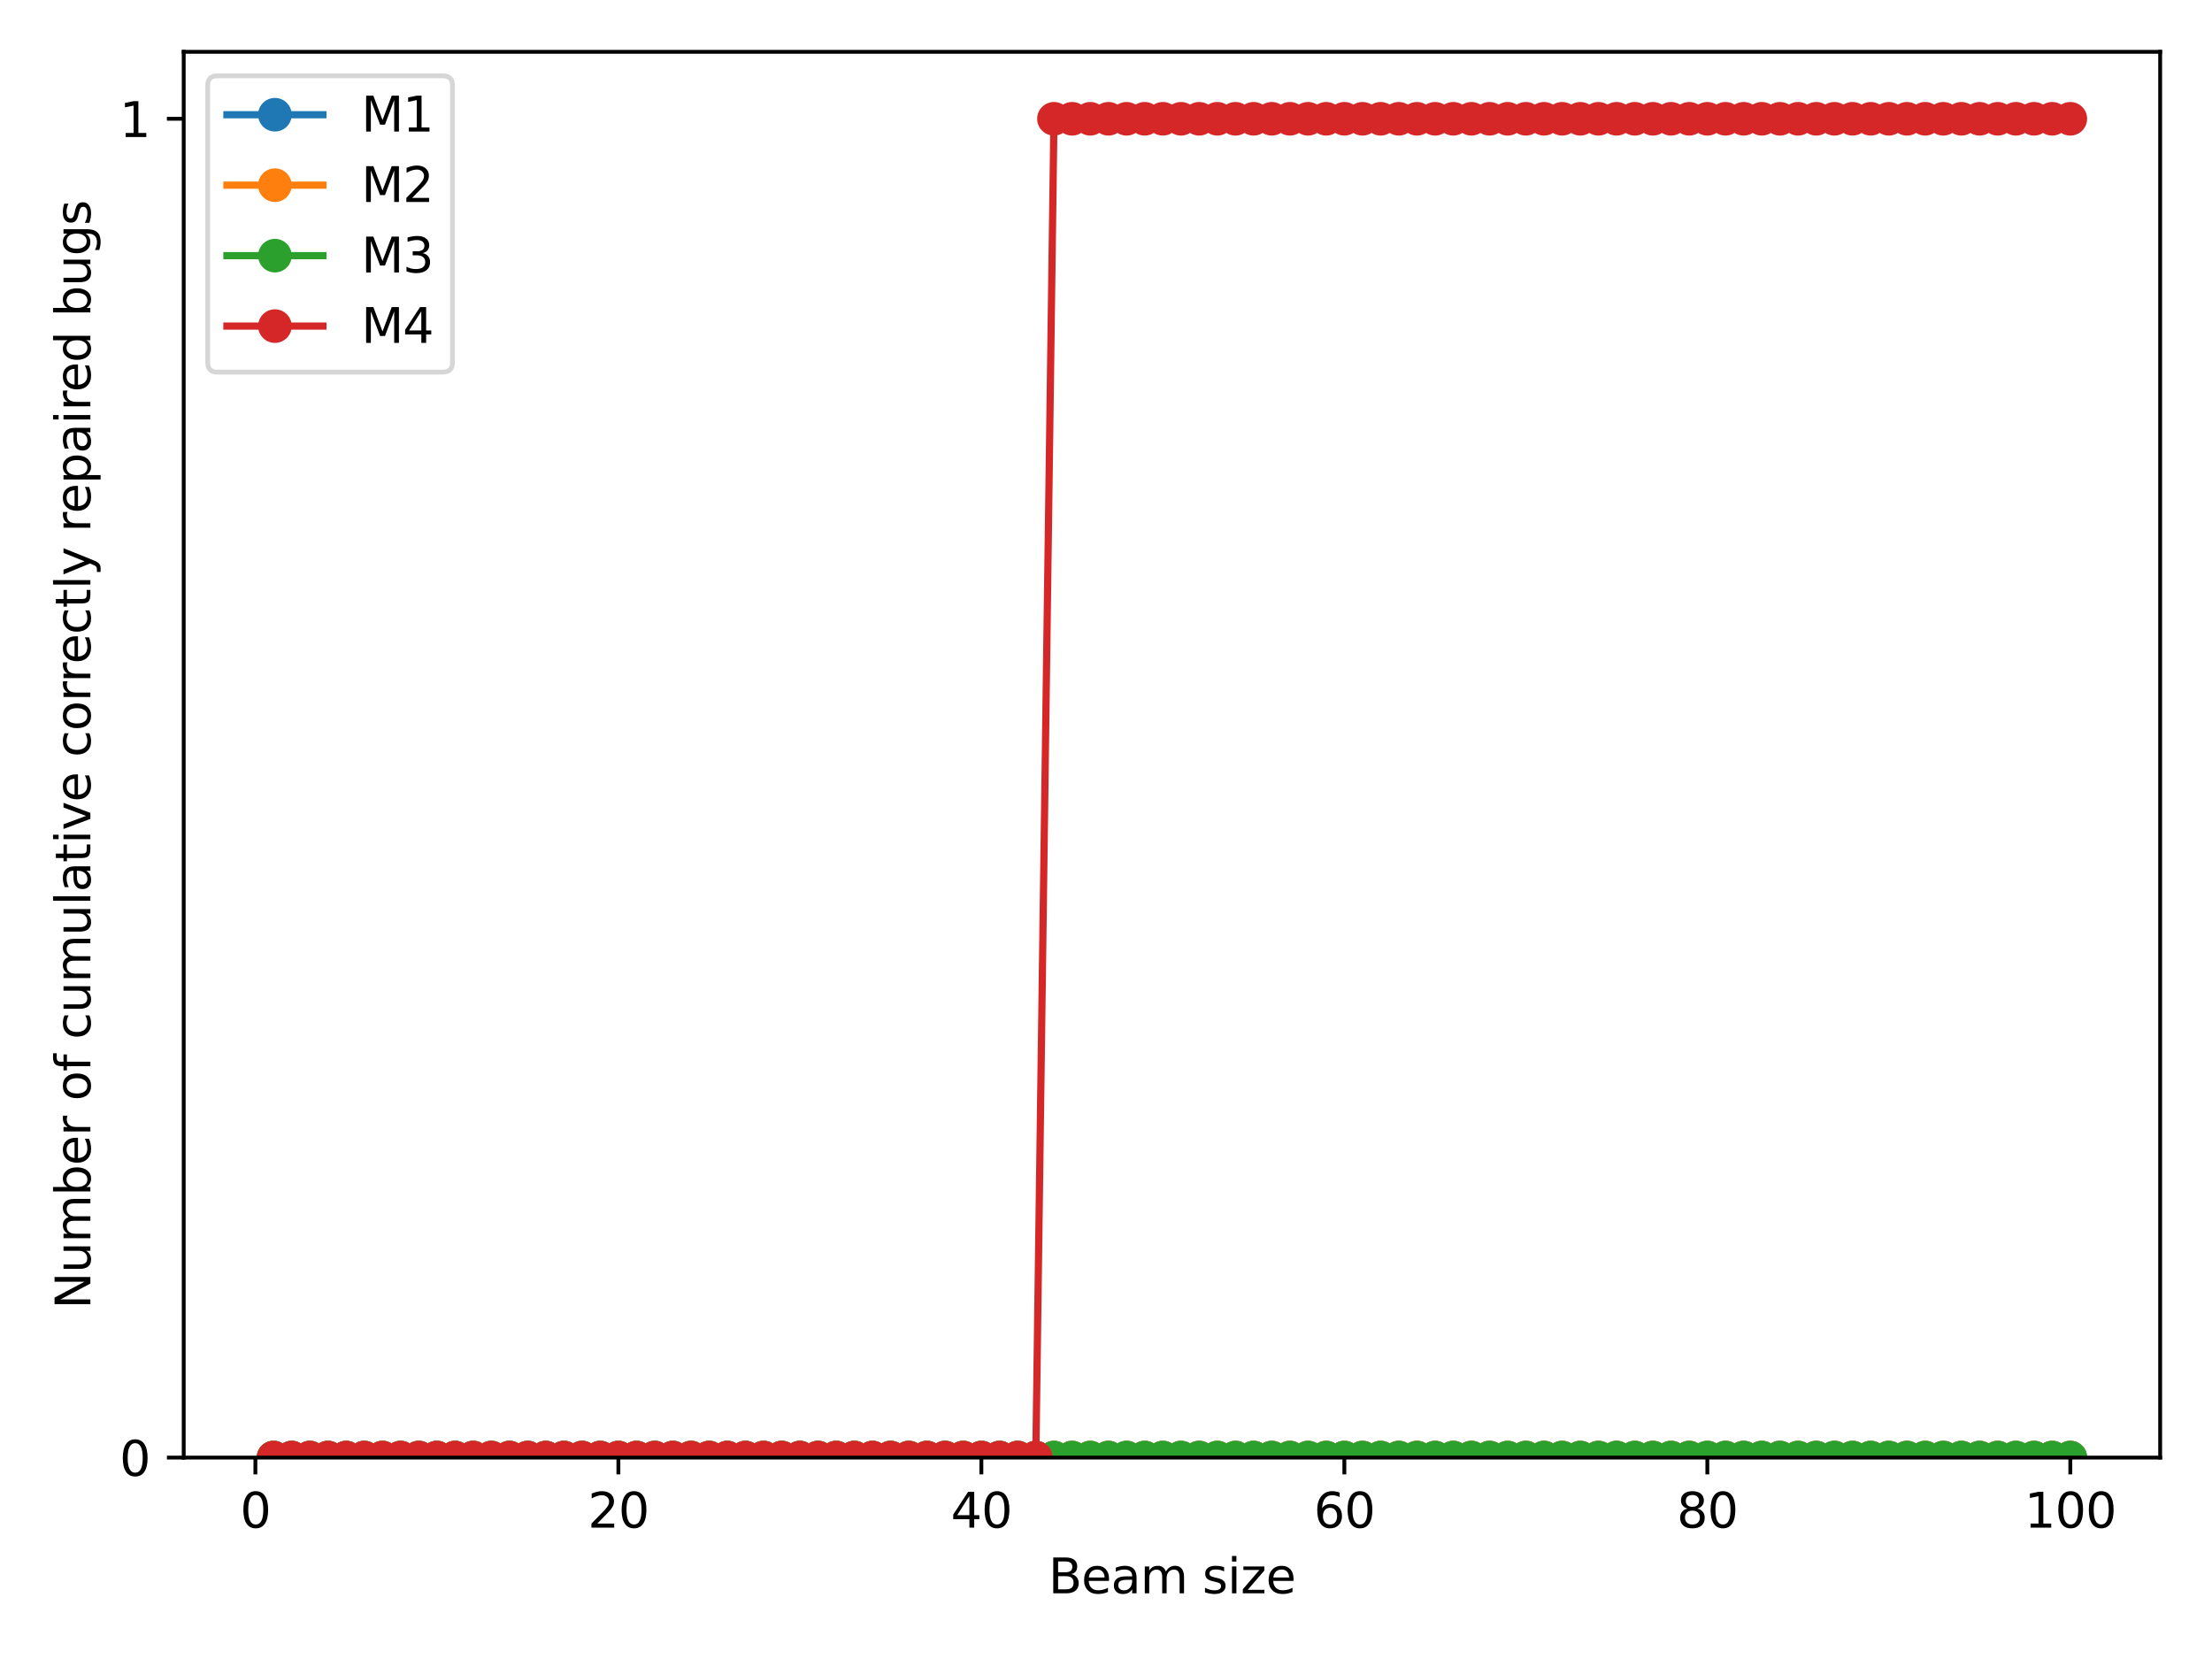 <?xml version="1.0" encoding="utf-8" standalone="no"?>
<!DOCTYPE svg PUBLIC "-//W3C//DTD SVG 1.1//EN"
  "http://www.w3.org/Graphics/SVG/1.1/DTD/svg11.dtd">
<svg xmlns:xlink="http://www.w3.org/1999/xlink" width="460.8pt" height="345.6pt" viewBox="0 0 460.8 345.6" xmlns="http://www.w3.org/2000/svg" version="1.1">
 <defs>
  <style type="text/css">*{stroke-linejoin: round; stroke-linecap: butt}</style>
 </defs>
 <g id="figure_1">
  <g id="patch_1">
   <path d="M 0 345.6 
L 460.8 345.6 
L 460.8 0 
L 0 0 
z
" style="fill: #ffffff"/>
  </g>
  <g id="axes_1">
   <g id="patch_2">
    <path d="M 38.27 303.64 
L 450 303.64 
L 450 10.8 
L 38.27 10.8 
z
" style="fill: #ffffff"/>
   </g>
   <g id="matplotlib.axis_1">
    <g id="xtick_1">
     <g id="line2d_1">
      <defs>
       <path id="m467ee0e711" d="M 0 0 
L 0 3.5 
" style="stroke: #000000; stroke-width: 0.8"/>
      </defs>
      <g>
       <use xlink:href="#m467ee0e711" x="53.204" y="303.64" style="stroke: #000000; stroke-width: 0.8"/>
      </g>
     </g>
     <g id="text_1">
      <!-- 0 -->
      <g transform="translate(50.023 318.238)scale(0.1 -0.1)">
       <defs>
        <path id="DejaVuSans-30" d="M 2034 4250 
Q 1547 4250 1301 3770 
Q 1056 3291 1056 2328 
Q 1056 1369 1301 889 
Q 1547 409 2034 409 
Q 2525 409 2770 889 
Q 3016 1369 3016 2328 
Q 3016 3291 2770 3770 
Q 2525 4250 2034 4250 
z
M 2034 4750 
Q 2819 4750 3233 4129 
Q 3647 3509 3647 2328 
Q 3647 1150 3233 529 
Q 2819 -91 2034 -91 
Q 1250 -91 836 529 
Q 422 1150 422 2328 
Q 422 3509 836 4129 
Q 1250 4750 2034 4750 
z
" transform="scale(0.016)"/>
       </defs>
       <use xlink:href="#DejaVuSans-30"/>
      </g>
     </g>
    </g>
    <g id="xtick_2">
     <g id="line2d_2">
      <g>
       <use xlink:href="#m467ee0e711" x="128.82" y="303.64" style="stroke: #000000; stroke-width: 0.8"/>
      </g>
     </g>
     <g id="text_2">
      <!-- 20 -->
      <g transform="translate(122.458 318.238)scale(0.1 -0.1)">
       <defs>
        <path id="DejaVuSans-32" d="M 1228 531 
L 3431 531 
L 3431 0 
L 469 0 
L 469 531 
Q 828 903 1448 1529 
Q 2069 2156 2228 2338 
Q 2531 2678 2651 2914 
Q 2772 3150 2772 3378 
Q 2772 3750 2511 3984 
Q 2250 4219 1831 4219 
Q 1534 4219 1204 4116 
Q 875 4013 500 3803 
L 500 4441 
Q 881 4594 1212 4672 
Q 1544 4750 1819 4750 
Q 2544 4750 2975 4387 
Q 3406 4025 3406 3419 
Q 3406 3131 3298 2873 
Q 3191 2616 2906 2266 
Q 2828 2175 2409 1742 
Q 1991 1309 1228 531 
z
" transform="scale(0.016)"/>
       </defs>
       <use xlink:href="#DejaVuSans-32"/>
       <use xlink:href="#DejaVuSans-30" x="63.623"/>
      </g>
     </g>
    </g>
    <g id="xtick_3">
     <g id="line2d_3">
      <g>
       <use xlink:href="#m467ee0e711" x="204.437" y="303.64" style="stroke: #000000; stroke-width: 0.8"/>
      </g>
     </g>
     <g id="text_3">
      <!-- 40 -->
      <g transform="translate(198.074 318.238)scale(0.1 -0.1)">
       <defs>
        <path id="DejaVuSans-34" d="M 2419 4116 
L 825 1625 
L 2419 1625 
L 2419 4116 
z
M 2253 4666 
L 3047 4666 
L 3047 1625 
L 3713 1625 
L 3713 1100 
L 3047 1100 
L 3047 0 
L 2419 0 
L 2419 1100 
L 313 1100 
L 313 1709 
L 2253 4666 
z
" transform="scale(0.016)"/>
       </defs>
       <use xlink:href="#DejaVuSans-34"/>
       <use xlink:href="#DejaVuSans-30" x="63.623"/>
      </g>
     </g>
    </g>
    <g id="xtick_4">
     <g id="line2d_4">
      <g>
       <use xlink:href="#m467ee0e711" x="280.053" y="303.64" style="stroke: #000000; stroke-width: 0.8"/>
      </g>
     </g>
     <g id="text_4">
      <!-- 60 -->
      <g transform="translate(273.69 318.238)scale(0.1 -0.1)">
       <defs>
        <path id="DejaVuSans-36" d="M 2113 2584 
Q 1688 2584 1439 2293 
Q 1191 2003 1191 1497 
Q 1191 994 1439 701 
Q 1688 409 2113 409 
Q 2538 409 2786 701 
Q 3034 994 3034 1497 
Q 3034 2003 2786 2293 
Q 2538 2584 2113 2584 
z
M 3366 4563 
L 3366 3988 
Q 3128 4100 2886 4159 
Q 2644 4219 2406 4219 
Q 1781 4219 1451 3797 
Q 1122 3375 1075 2522 
Q 1259 2794 1537 2939 
Q 1816 3084 2150 3084 
Q 2853 3084 3261 2657 
Q 3669 2231 3669 1497 
Q 3669 778 3244 343 
Q 2819 -91 2113 -91 
Q 1303 -91 875 529 
Q 447 1150 447 2328 
Q 447 3434 972 4092 
Q 1497 4750 2381 4750 
Q 2619 4750 2861 4703 
Q 3103 4656 3366 4563 
z
" transform="scale(0.016)"/>
       </defs>
       <use xlink:href="#DejaVuSans-36"/>
       <use xlink:href="#DejaVuSans-30" x="63.623"/>
      </g>
     </g>
    </g>
    <g id="xtick_5">
     <g id="line2d_5">
      <g>
       <use xlink:href="#m467ee0e711" x="355.669" y="303.64" style="stroke: #000000; stroke-width: 0.8"/>
      </g>
     </g>
     <g id="text_5">
      <!-- 80 -->
      <g transform="translate(349.306 318.238)scale(0.1 -0.1)">
       <defs>
        <path id="DejaVuSans-38" d="M 2034 2216 
Q 1584 2216 1326 1975 
Q 1069 1734 1069 1313 
Q 1069 891 1326 650 
Q 1584 409 2034 409 
Q 2484 409 2743 651 
Q 3003 894 3003 1313 
Q 3003 1734 2745 1975 
Q 2488 2216 2034 2216 
z
M 1403 2484 
Q 997 2584 770 2862 
Q 544 3141 544 3541 
Q 544 4100 942 4425 
Q 1341 4750 2034 4750 
Q 2731 4750 3128 4425 
Q 3525 4100 3525 3541 
Q 3525 3141 3298 2862 
Q 3072 2584 2669 2484 
Q 3125 2378 3379 2068 
Q 3634 1759 3634 1313 
Q 3634 634 3220 271 
Q 2806 -91 2034 -91 
Q 1263 -91 848 271 
Q 434 634 434 1313 
Q 434 1759 690 2068 
Q 947 2378 1403 2484 
z
M 1172 3481 
Q 1172 3119 1398 2916 
Q 1625 2713 2034 2713 
Q 2441 2713 2670 2916 
Q 2900 3119 2900 3481 
Q 2900 3844 2670 4047 
Q 2441 4250 2034 4250 
Q 1625 4250 1398 4047 
Q 1172 3844 1172 3481 
z
" transform="scale(0.016)"/>
       </defs>
       <use xlink:href="#DejaVuSans-38"/>
       <use xlink:href="#DejaVuSans-30" x="63.623"/>
      </g>
     </g>
    </g>
    <g id="xtick_6">
     <g id="line2d_6">
      <g>
       <use xlink:href="#m467ee0e711" x="431.285" y="303.64" style="stroke: #000000; stroke-width: 0.8"/>
      </g>
     </g>
     <g id="text_6">
      <!-- 100 -->
      <g transform="translate(421.741 318.238)scale(0.1 -0.1)">
       <defs>
        <path id="DejaVuSans-31" d="M 794 531 
L 1825 531 
L 1825 4091 
L 703 3866 
L 703 4441 
L 1819 4666 
L 2450 4666 
L 2450 531 
L 3481 531 
L 3481 0 
L 794 0 
L 794 531 
z
" transform="scale(0.016)"/>
       </defs>
       <use xlink:href="#DejaVuSans-31"/>
       <use xlink:href="#DejaVuSans-30" x="63.623"/>
       <use xlink:href="#DejaVuSans-30" x="127.246"/>
      </g>
     </g>
    </g>
    <g id="text_7">
     <!-- Beam size -->
     <g transform="translate(218.41 331.917)scale(0.1 -0.1)">
      <defs>
       <path id="DejaVuSans-42" d="M 1259 2228 
L 1259 519 
L 2272 519 
Q 2781 519 3026 730 
Q 3272 941 3272 1375 
Q 3272 1813 3026 2020 
Q 2781 2228 2272 2228 
L 1259 2228 
z
M 1259 4147 
L 1259 2741 
L 2194 2741 
Q 2656 2741 2882 2914 
Q 3109 3088 3109 3444 
Q 3109 3797 2882 3972 
Q 2656 4147 2194 4147 
L 1259 4147 
z
M 628 4666 
L 2241 4666 
Q 2963 4666 3353 4366 
Q 3744 4066 3744 3513 
Q 3744 3084 3544 2831 
Q 3344 2578 2956 2516 
Q 3422 2416 3680 2098 
Q 3938 1781 3938 1306 
Q 3938 681 3513 340 
Q 3088 0 2303 0 
L 628 0 
L 628 4666 
z
" transform="scale(0.016)"/>
       <path id="DejaVuSans-65" d="M 3597 1894 
L 3597 1613 
L 953 1613 
Q 991 1019 1311 708 
Q 1631 397 2203 397 
Q 2534 397 2845 478 
Q 3156 559 3463 722 
L 3463 178 
Q 3153 47 2828 -22 
Q 2503 -91 2169 -91 
Q 1331 -91 842 396 
Q 353 884 353 1716 
Q 353 2575 817 3079 
Q 1281 3584 2069 3584 
Q 2775 3584 3186 3129 
Q 3597 2675 3597 1894 
z
M 3022 2063 
Q 3016 2534 2758 2815 
Q 2500 3097 2075 3097 
Q 1594 3097 1305 2825 
Q 1016 2553 972 2059 
L 3022 2063 
z
" transform="scale(0.016)"/>
       <path id="DejaVuSans-61" d="M 2194 1759 
Q 1497 1759 1228 1600 
Q 959 1441 959 1056 
Q 959 750 1161 570 
Q 1363 391 1709 391 
Q 2188 391 2477 730 
Q 2766 1069 2766 1631 
L 2766 1759 
L 2194 1759 
z
M 3341 1997 
L 3341 0 
L 2766 0 
L 2766 531 
Q 2569 213 2275 61 
Q 1981 -91 1556 -91 
Q 1019 -91 701 211 
Q 384 513 384 1019 
Q 384 1609 779 1909 
Q 1175 2209 1959 2209 
L 2766 2209 
L 2766 2266 
Q 2766 2663 2505 2880 
Q 2244 3097 1772 3097 
Q 1472 3097 1187 3025 
Q 903 2953 641 2809 
L 641 3341 
Q 956 3463 1253 3523 
Q 1550 3584 1831 3584 
Q 2591 3584 2966 3190 
Q 3341 2797 3341 1997 
z
" transform="scale(0.016)"/>
       <path id="DejaVuSans-6d" d="M 3328 2828 
Q 3544 3216 3844 3400 
Q 4144 3584 4550 3584 
Q 5097 3584 5394 3201 
Q 5691 2819 5691 2113 
L 5691 0 
L 5113 0 
L 5113 2094 
Q 5113 2597 4934 2840 
Q 4756 3084 4391 3084 
Q 3944 3084 3684 2787 
Q 3425 2491 3425 1978 
L 3425 0 
L 2847 0 
L 2847 2094 
Q 2847 2600 2669 2842 
Q 2491 3084 2119 3084 
Q 1678 3084 1418 2786 
Q 1159 2488 1159 1978 
L 1159 0 
L 581 0 
L 581 3500 
L 1159 3500 
L 1159 2956 
Q 1356 3278 1631 3431 
Q 1906 3584 2284 3584 
Q 2666 3584 2933 3390 
Q 3200 3197 3328 2828 
z
" transform="scale(0.016)"/>
       <path id="DejaVuSans-20" transform="scale(0.016)"/>
       <path id="DejaVuSans-73" d="M 2834 3397 
L 2834 2853 
Q 2591 2978 2328 3040 
Q 2066 3103 1784 3103 
Q 1356 3103 1142 2972 
Q 928 2841 928 2578 
Q 928 2378 1081 2264 
Q 1234 2150 1697 2047 
L 1894 2003 
Q 2506 1872 2764 1633 
Q 3022 1394 3022 966 
Q 3022 478 2636 193 
Q 2250 -91 1575 -91 
Q 1294 -91 989 -36 
Q 684 19 347 128 
L 347 722 
Q 666 556 975 473 
Q 1284 391 1588 391 
Q 1994 391 2212 530 
Q 2431 669 2431 922 
Q 2431 1156 2273 1281 
Q 2116 1406 1581 1522 
L 1381 1569 
Q 847 1681 609 1914 
Q 372 2147 372 2553 
Q 372 3047 722 3315 
Q 1072 3584 1716 3584 
Q 2034 3584 2315 3537 
Q 2597 3491 2834 3397 
z
" transform="scale(0.016)"/>
       <path id="DejaVuSans-69" d="M 603 3500 
L 1178 3500 
L 1178 0 
L 603 0 
L 603 3500 
z
M 603 4863 
L 1178 4863 
L 1178 4134 
L 603 4134 
L 603 4863 
z
" transform="scale(0.016)"/>
       <path id="DejaVuSans-7a" d="M 353 3500 
L 3084 3500 
L 3084 2975 
L 922 459 
L 3084 459 
L 3084 0 
L 275 0 
L 275 525 
L 2438 3041 
L 353 3041 
L 353 3500 
z
" transform="scale(0.016)"/>
      </defs>
      <use xlink:href="#DejaVuSans-42"/>
      <use xlink:href="#DejaVuSans-65" x="68.604"/>
      <use xlink:href="#DejaVuSans-61" x="130.127"/>
      <use xlink:href="#DejaVuSans-6d" x="191.406"/>
      <use xlink:href="#DejaVuSans-20" x="288.818"/>
      <use xlink:href="#DejaVuSans-73" x="320.605"/>
      <use xlink:href="#DejaVuSans-69" x="372.705"/>
      <use xlink:href="#DejaVuSans-7a" x="400.488"/>
      <use xlink:href="#DejaVuSans-65" x="452.979"/>
     </g>
    </g>
   </g>
   <g id="matplotlib.axis_2">
    <g id="ytick_1">
     <g id="line2d_7">
      <defs>
       <path id="m211a06d196" d="M 0 0 
L -3.5 0 
" style="stroke: #000000; stroke-width: 0.8"/>
      </defs>
      <g>
       <use xlink:href="#m211a06d196" x="38.27" y="303.64" style="stroke: #000000; stroke-width: 0.8"/>
      </g>
     </g>
     <g id="text_8">
      <!-- 0 -->
      <g transform="translate(24.907 307.439)scale(0.1 -0.1)">
       <use xlink:href="#DejaVuSans-30"/>
      </g>
     </g>
    </g>
    <g id="ytick_2">
     <g id="line2d_8">
      <g>
       <use xlink:href="#m211a06d196" x="38.27" y="24.745" style="stroke: #000000; stroke-width: 0.8"/>
      </g>
     </g>
     <g id="text_9">
      <!-- 1 -->
      <g transform="translate(24.907 28.544)scale(0.1 -0.1)">
       <use xlink:href="#DejaVuSans-31"/>
      </g>
     </g>
    </g>
    <g id="text_10">
     <!-- Number of cumulative correctly repaired bugs -->
     <g transform="translate(18.828 272.683)rotate(-90)scale(0.1 -0.1)">
      <defs>
       <path id="DejaVuSans-4e" d="M 628 4666 
L 1478 4666 
L 3547 763 
L 3547 4666 
L 4159 4666 
L 4159 0 
L 3309 0 
L 1241 3903 
L 1241 0 
L 628 0 
L 628 4666 
z
" transform="scale(0.016)"/>
       <path id="DejaVuSans-75" d="M 544 1381 
L 544 3500 
L 1119 3500 
L 1119 1403 
Q 1119 906 1312 657 
Q 1506 409 1894 409 
Q 2359 409 2629 706 
Q 2900 1003 2900 1516 
L 2900 3500 
L 3475 3500 
L 3475 0 
L 2900 0 
L 2900 538 
Q 2691 219 2414 64 
Q 2138 -91 1772 -91 
Q 1169 -91 856 284 
Q 544 659 544 1381 
z
M 1991 3584 
L 1991 3584 
z
" transform="scale(0.016)"/>
       <path id="DejaVuSans-62" d="M 3116 1747 
Q 3116 2381 2855 2742 
Q 2594 3103 2138 3103 
Q 1681 3103 1420 2742 
Q 1159 2381 1159 1747 
Q 1159 1113 1420 752 
Q 1681 391 2138 391 
Q 2594 391 2855 752 
Q 3116 1113 3116 1747 
z
M 1159 2969 
Q 1341 3281 1617 3432 
Q 1894 3584 2278 3584 
Q 2916 3584 3314 3078 
Q 3713 2572 3713 1747 
Q 3713 922 3314 415 
Q 2916 -91 2278 -91 
Q 1894 -91 1617 61 
Q 1341 213 1159 525 
L 1159 0 
L 581 0 
L 581 4863 
L 1159 4863 
L 1159 2969 
z
" transform="scale(0.016)"/>
       <path id="DejaVuSans-72" d="M 2631 2963 
Q 2534 3019 2420 3045 
Q 2306 3072 2169 3072 
Q 1681 3072 1420 2755 
Q 1159 2438 1159 1844 
L 1159 0 
L 581 0 
L 581 3500 
L 1159 3500 
L 1159 2956 
Q 1341 3275 1631 3429 
Q 1922 3584 2338 3584 
Q 2397 3584 2469 3576 
Q 2541 3569 2628 3553 
L 2631 2963 
z
" transform="scale(0.016)"/>
       <path id="DejaVuSans-6f" d="M 1959 3097 
Q 1497 3097 1228 2736 
Q 959 2375 959 1747 
Q 959 1119 1226 758 
Q 1494 397 1959 397 
Q 2419 397 2687 759 
Q 2956 1122 2956 1747 
Q 2956 2369 2687 2733 
Q 2419 3097 1959 3097 
z
M 1959 3584 
Q 2709 3584 3137 3096 
Q 3566 2609 3566 1747 
Q 3566 888 3137 398 
Q 2709 -91 1959 -91 
Q 1206 -91 779 398 
Q 353 888 353 1747 
Q 353 2609 779 3096 
Q 1206 3584 1959 3584 
z
" transform="scale(0.016)"/>
       <path id="DejaVuSans-66" d="M 2375 4863 
L 2375 4384 
L 1825 4384 
Q 1516 4384 1395 4259 
Q 1275 4134 1275 3809 
L 1275 3500 
L 2222 3500 
L 2222 3053 
L 1275 3053 
L 1275 0 
L 697 0 
L 697 3053 
L 147 3053 
L 147 3500 
L 697 3500 
L 697 3744 
Q 697 4328 969 4595 
Q 1241 4863 1831 4863 
L 2375 4863 
z
" transform="scale(0.016)"/>
       <path id="DejaVuSans-63" d="M 3122 3366 
L 3122 2828 
Q 2878 2963 2633 3030 
Q 2388 3097 2138 3097 
Q 1578 3097 1268 2742 
Q 959 2388 959 1747 
Q 959 1106 1268 751 
Q 1578 397 2138 397 
Q 2388 397 2633 464 
Q 2878 531 3122 666 
L 3122 134 
Q 2881 22 2623 -34 
Q 2366 -91 2075 -91 
Q 1284 -91 818 406 
Q 353 903 353 1747 
Q 353 2603 823 3093 
Q 1294 3584 2113 3584 
Q 2378 3584 2631 3529 
Q 2884 3475 3122 3366 
z
" transform="scale(0.016)"/>
       <path id="DejaVuSans-6c" d="M 603 4863 
L 1178 4863 
L 1178 0 
L 603 0 
L 603 4863 
z
" transform="scale(0.016)"/>
       <path id="DejaVuSans-74" d="M 1172 4494 
L 1172 3500 
L 2356 3500 
L 2356 3053 
L 1172 3053 
L 1172 1153 
Q 1172 725 1289 603 
Q 1406 481 1766 481 
L 2356 481 
L 2356 0 
L 1766 0 
Q 1100 0 847 248 
Q 594 497 594 1153 
L 594 3053 
L 172 3053 
L 172 3500 
L 594 3500 
L 594 4494 
L 1172 4494 
z
" transform="scale(0.016)"/>
       <path id="DejaVuSans-76" d="M 191 3500 
L 800 3500 
L 1894 563 
L 2988 3500 
L 3597 3500 
L 2284 0 
L 1503 0 
L 191 3500 
z
" transform="scale(0.016)"/>
       <path id="DejaVuSans-79" d="M 2059 -325 
Q 1816 -950 1584 -1140 
Q 1353 -1331 966 -1331 
L 506 -1331 
L 506 -850 
L 844 -850 
Q 1081 -850 1212 -737 
Q 1344 -625 1503 -206 
L 1606 56 
L 191 3500 
L 800 3500 
L 1894 763 
L 2988 3500 
L 3597 3500 
L 2059 -325 
z
" transform="scale(0.016)"/>
       <path id="DejaVuSans-70" d="M 1159 525 
L 1159 -1331 
L 581 -1331 
L 581 3500 
L 1159 3500 
L 1159 2969 
Q 1341 3281 1617 3432 
Q 1894 3584 2278 3584 
Q 2916 3584 3314 3078 
Q 3713 2572 3713 1747 
Q 3713 922 3314 415 
Q 2916 -91 2278 -91 
Q 1894 -91 1617 61 
Q 1341 213 1159 525 
z
M 3116 1747 
Q 3116 2381 2855 2742 
Q 2594 3103 2138 3103 
Q 1681 3103 1420 2742 
Q 1159 2381 1159 1747 
Q 1159 1113 1420 752 
Q 1681 391 2138 391 
Q 2594 391 2855 752 
Q 3116 1113 3116 1747 
z
" transform="scale(0.016)"/>
       <path id="DejaVuSans-64" d="M 2906 2969 
L 2906 4863 
L 3481 4863 
L 3481 0 
L 2906 0 
L 2906 525 
Q 2725 213 2448 61 
Q 2172 -91 1784 -91 
Q 1150 -91 751 415 
Q 353 922 353 1747 
Q 353 2572 751 3078 
Q 1150 3584 1784 3584 
Q 2172 3584 2448 3432 
Q 2725 3281 2906 2969 
z
M 947 1747 
Q 947 1113 1208 752 
Q 1469 391 1925 391 
Q 2381 391 2643 752 
Q 2906 1113 2906 1747 
Q 2906 2381 2643 2742 
Q 2381 3103 1925 3103 
Q 1469 3103 1208 2742 
Q 947 2381 947 1747 
z
" transform="scale(0.016)"/>
       <path id="DejaVuSans-67" d="M 2906 1791 
Q 2906 2416 2648 2759 
Q 2391 3103 1925 3103 
Q 1463 3103 1205 2759 
Q 947 2416 947 1791 
Q 947 1169 1205 825 
Q 1463 481 1925 481 
Q 2391 481 2648 825 
Q 2906 1169 2906 1791 
z
M 3481 434 
Q 3481 -459 3084 -895 
Q 2688 -1331 1869 -1331 
Q 1566 -1331 1297 -1286 
Q 1028 -1241 775 -1147 
L 775 -588 
Q 1028 -725 1275 -790 
Q 1522 -856 1778 -856 
Q 2344 -856 2625 -561 
Q 2906 -266 2906 331 
L 2906 616 
Q 2728 306 2450 153 
Q 2172 0 1784 0 
Q 1141 0 747 490 
Q 353 981 353 1791 
Q 353 2603 747 3093 
Q 1141 3584 1784 3584 
Q 2172 3584 2450 3431 
Q 2728 3278 2906 2969 
L 2906 3500 
L 3481 3500 
L 3481 434 
z
" transform="scale(0.016)"/>
      </defs>
      <use xlink:href="#DejaVuSans-4e"/>
      <use xlink:href="#DejaVuSans-75" x="74.805"/>
      <use xlink:href="#DejaVuSans-6d" x="138.184"/>
      <use xlink:href="#DejaVuSans-62" x="235.596"/>
      <use xlink:href="#DejaVuSans-65" x="299.072"/>
      <use xlink:href="#DejaVuSans-72" x="360.596"/>
      <use xlink:href="#DejaVuSans-20" x="401.709"/>
      <use xlink:href="#DejaVuSans-6f" x="433.496"/>
      <use xlink:href="#DejaVuSans-66" x="494.678"/>
      <use xlink:href="#DejaVuSans-20" x="529.883"/>
      <use xlink:href="#DejaVuSans-63" x="561.67"/>
      <use xlink:href="#DejaVuSans-75" x="616.65"/>
      <use xlink:href="#DejaVuSans-6d" x="680.029"/>
      <use xlink:href="#DejaVuSans-75" x="777.441"/>
      <use xlink:href="#DejaVuSans-6c" x="840.82"/>
      <use xlink:href="#DejaVuSans-61" x="868.604"/>
      <use xlink:href="#DejaVuSans-74" x="929.883"/>
      <use xlink:href="#DejaVuSans-69" x="969.092"/>
      <use xlink:href="#DejaVuSans-76" x="996.875"/>
      <use xlink:href="#DejaVuSans-65" x="1056.055"/>
      <use xlink:href="#DejaVuSans-20" x="1117.578"/>
      <use xlink:href="#DejaVuSans-63" x="1149.365"/>
      <use xlink:href="#DejaVuSans-6f" x="1204.346"/>
      <use xlink:href="#DejaVuSans-72" x="1265.527"/>
      <use xlink:href="#DejaVuSans-72" x="1304.891"/>
      <use xlink:href="#DejaVuSans-65" x="1343.754"/>
      <use xlink:href="#DejaVuSans-63" x="1405.277"/>
      <use xlink:href="#DejaVuSans-74" x="1460.258"/>
      <use xlink:href="#DejaVuSans-6c" x="1499.467"/>
      <use xlink:href="#DejaVuSans-79" x="1527.25"/>
      <use xlink:href="#DejaVuSans-20" x="1586.43"/>
      <use xlink:href="#DejaVuSans-72" x="1618.217"/>
      <use xlink:href="#DejaVuSans-65" x="1657.08"/>
      <use xlink:href="#DejaVuSans-70" x="1718.604"/>
      <use xlink:href="#DejaVuSans-61" x="1782.08"/>
      <use xlink:href="#DejaVuSans-69" x="1843.359"/>
      <use xlink:href="#DejaVuSans-72" x="1871.143"/>
      <use xlink:href="#DejaVuSans-65" x="1910.006"/>
      <use xlink:href="#DejaVuSans-64" x="1971.529"/>
      <use xlink:href="#DejaVuSans-20" x="2035.006"/>
      <use xlink:href="#DejaVuSans-62" x="2066.793"/>
      <use xlink:href="#DejaVuSans-75" x="2130.27"/>
      <use xlink:href="#DejaVuSans-67" x="2193.648"/>
      <use xlink:href="#DejaVuSans-73" x="2257.125"/>
     </g>
    </g>
   </g>
   <g id="line2d_9">
    <path d="M 56.985 303.64 
L 60.766 303.64 
L 64.547 303.64 
L 68.327 303.64 
L 72.108 303.64 
L 75.889 303.64 
L 79.67 303.64 
L 83.451 303.64 
L 87.231 303.64 
L 91.012 303.64 
L 94.793 303.64 
L 98.574 303.64 
L 102.355 303.64 
L 106.136 303.64 
L 109.916 303.64 
L 113.697 303.64 
L 117.478 303.64 
L 121.259 303.64 
L 125.04 303.64 
L 128.82 303.64 
L 132.601 303.64 
L 136.382 303.64 
L 140.163 303.64 
L 143.944 303.64 
L 147.724 303.64 
L 151.505 303.64 
L 155.286 303.64 
L 159.067 303.64 
L 162.848 303.64 
L 166.628 303.64 
L 170.409 303.64 
L 174.19 303.64 
L 177.971 303.64 
L 181.752 303.64 
L 185.532 303.64 
L 189.313 303.64 
L 193.094 303.64 
L 196.875 303.64 
L 200.656 303.64 
L 204.437 303.64 
L 208.217 303.64 
L 211.998 303.64 
L 215.779 303.64 
L 219.56 303.64 
L 223.341 303.64 
L 227.121 303.64 
L 230.902 303.64 
L 234.683 303.64 
L 238.464 303.64 
L 242.245 303.64 
L 246.025 303.64 
L 249.806 303.64 
L 253.587 303.64 
L 257.368 303.64 
L 261.149 303.64 
L 264.929 303.64 
L 268.71 303.64 
L 272.491 303.64 
L 276.272 303.64 
L 280.053 303.64 
L 283.833 303.64 
L 287.614 303.64 
L 291.395 303.64 
L 295.176 303.64 
L 298.957 303.64 
L 302.738 303.64 
L 306.518 303.64 
L 310.299 303.64 
L 314.08 303.64 
L 317.861 303.64 
L 321.642 303.64 
L 325.422 303.64 
L 329.203 303.64 
L 332.984 303.64 
L 336.765 303.64 
L 340.546 303.64 
L 344.326 303.64 
L 348.107 303.64 
L 351.888 303.64 
L 355.669 303.64 
L 359.45 303.64 
L 363.23 303.64 
L 367.011 303.64 
L 370.792 303.64 
L 374.573 303.64 
L 378.354 303.64 
L 382.134 303.64 
L 385.915 303.64 
L 389.696 303.64 
L 393.477 303.64 
L 397.258 303.64 
L 401.039 303.64 
L 404.819 303.64 
L 408.6 303.64 
L 412.381 303.64 
L 416.162 303.64 
L 419.943 303.64 
L 423.723 303.64 
L 427.504 303.64 
L 431.285 303.64 
" clip-path="url(#pb3537e544f)" style="fill: none; stroke: #1f77b4; stroke-width: 1.5; stroke-linecap: square"/>
    <defs>
     <path id="m101c5690e5" d="M 0 3 
C 0.796 3 1.559 2.684 2.121 2.121 
C 2.684 1.559 3 0.796 3 0 
C 3 -0.796 2.684 -1.559 2.121 -2.121 
C 1.559 -2.684 0.796 -3 0 -3 
C -0.796 -3 -1.559 -2.684 -2.121 -2.121 
C -2.684 -1.559 -3 -0.796 -3 0 
C -3 0.796 -2.684 1.559 -2.121 2.121 
C -1.559 2.684 -0.796 3 0 3 
z
" style="stroke: #1f77b4"/>
    </defs>
    <g clip-path="url(#pb3537e544f)">
     <use xlink:href="#m101c5690e5" x="56.985" y="303.64" style="fill: #1f77b4; stroke: #1f77b4"/>
     <use xlink:href="#m101c5690e5" x="60.766" y="303.64" style="fill: #1f77b4; stroke: #1f77b4"/>
     <use xlink:href="#m101c5690e5" x="64.547" y="303.64" style="fill: #1f77b4; stroke: #1f77b4"/>
     <use xlink:href="#m101c5690e5" x="68.327" y="303.64" style="fill: #1f77b4; stroke: #1f77b4"/>
     <use xlink:href="#m101c5690e5" x="72.108" y="303.64" style="fill: #1f77b4; stroke: #1f77b4"/>
     <use xlink:href="#m101c5690e5" x="75.889" y="303.64" style="fill: #1f77b4; stroke: #1f77b4"/>
     <use xlink:href="#m101c5690e5" x="79.67" y="303.64" style="fill: #1f77b4; stroke: #1f77b4"/>
     <use xlink:href="#m101c5690e5" x="83.451" y="303.64" style="fill: #1f77b4; stroke: #1f77b4"/>
     <use xlink:href="#m101c5690e5" x="87.231" y="303.64" style="fill: #1f77b4; stroke: #1f77b4"/>
     <use xlink:href="#m101c5690e5" x="91.012" y="303.64" style="fill: #1f77b4; stroke: #1f77b4"/>
     <use xlink:href="#m101c5690e5" x="94.793" y="303.64" style="fill: #1f77b4; stroke: #1f77b4"/>
     <use xlink:href="#m101c5690e5" x="98.574" y="303.64" style="fill: #1f77b4; stroke: #1f77b4"/>
     <use xlink:href="#m101c5690e5" x="102.355" y="303.64" style="fill: #1f77b4; stroke: #1f77b4"/>
     <use xlink:href="#m101c5690e5" x="106.136" y="303.64" style="fill: #1f77b4; stroke: #1f77b4"/>
     <use xlink:href="#m101c5690e5" x="109.916" y="303.64" style="fill: #1f77b4; stroke: #1f77b4"/>
     <use xlink:href="#m101c5690e5" x="113.697" y="303.64" style="fill: #1f77b4; stroke: #1f77b4"/>
     <use xlink:href="#m101c5690e5" x="117.478" y="303.64" style="fill: #1f77b4; stroke: #1f77b4"/>
     <use xlink:href="#m101c5690e5" x="121.259" y="303.64" style="fill: #1f77b4; stroke: #1f77b4"/>
     <use xlink:href="#m101c5690e5" x="125.04" y="303.64" style="fill: #1f77b4; stroke: #1f77b4"/>
     <use xlink:href="#m101c5690e5" x="128.82" y="303.64" style="fill: #1f77b4; stroke: #1f77b4"/>
     <use xlink:href="#m101c5690e5" x="132.601" y="303.64" style="fill: #1f77b4; stroke: #1f77b4"/>
     <use xlink:href="#m101c5690e5" x="136.382" y="303.64" style="fill: #1f77b4; stroke: #1f77b4"/>
     <use xlink:href="#m101c5690e5" x="140.163" y="303.64" style="fill: #1f77b4; stroke: #1f77b4"/>
     <use xlink:href="#m101c5690e5" x="143.944" y="303.64" style="fill: #1f77b4; stroke: #1f77b4"/>
     <use xlink:href="#m101c5690e5" x="147.724" y="303.64" style="fill: #1f77b4; stroke: #1f77b4"/>
     <use xlink:href="#m101c5690e5" x="151.505" y="303.64" style="fill: #1f77b4; stroke: #1f77b4"/>
     <use xlink:href="#m101c5690e5" x="155.286" y="303.64" style="fill: #1f77b4; stroke: #1f77b4"/>
     <use xlink:href="#m101c5690e5" x="159.067" y="303.64" style="fill: #1f77b4; stroke: #1f77b4"/>
     <use xlink:href="#m101c5690e5" x="162.848" y="303.64" style="fill: #1f77b4; stroke: #1f77b4"/>
     <use xlink:href="#m101c5690e5" x="166.628" y="303.64" style="fill: #1f77b4; stroke: #1f77b4"/>
     <use xlink:href="#m101c5690e5" x="170.409" y="303.64" style="fill: #1f77b4; stroke: #1f77b4"/>
     <use xlink:href="#m101c5690e5" x="174.19" y="303.64" style="fill: #1f77b4; stroke: #1f77b4"/>
     <use xlink:href="#m101c5690e5" x="177.971" y="303.64" style="fill: #1f77b4; stroke: #1f77b4"/>
     <use xlink:href="#m101c5690e5" x="181.752" y="303.64" style="fill: #1f77b4; stroke: #1f77b4"/>
     <use xlink:href="#m101c5690e5" x="185.532" y="303.64" style="fill: #1f77b4; stroke: #1f77b4"/>
     <use xlink:href="#m101c5690e5" x="189.313" y="303.64" style="fill: #1f77b4; stroke: #1f77b4"/>
     <use xlink:href="#m101c5690e5" x="193.094" y="303.64" style="fill: #1f77b4; stroke: #1f77b4"/>
     <use xlink:href="#m101c5690e5" x="196.875" y="303.64" style="fill: #1f77b4; stroke: #1f77b4"/>
     <use xlink:href="#m101c5690e5" x="200.656" y="303.64" style="fill: #1f77b4; stroke: #1f77b4"/>
     <use xlink:href="#m101c5690e5" x="204.437" y="303.64" style="fill: #1f77b4; stroke: #1f77b4"/>
     <use xlink:href="#m101c5690e5" x="208.217" y="303.64" style="fill: #1f77b4; stroke: #1f77b4"/>
     <use xlink:href="#m101c5690e5" x="211.998" y="303.64" style="fill: #1f77b4; stroke: #1f77b4"/>
     <use xlink:href="#m101c5690e5" x="215.779" y="303.64" style="fill: #1f77b4; stroke: #1f77b4"/>
     <use xlink:href="#m101c5690e5" x="219.56" y="303.64" style="fill: #1f77b4; stroke: #1f77b4"/>
     <use xlink:href="#m101c5690e5" x="223.341" y="303.64" style="fill: #1f77b4; stroke: #1f77b4"/>
     <use xlink:href="#m101c5690e5" x="227.121" y="303.64" style="fill: #1f77b4; stroke: #1f77b4"/>
     <use xlink:href="#m101c5690e5" x="230.902" y="303.64" style="fill: #1f77b4; stroke: #1f77b4"/>
     <use xlink:href="#m101c5690e5" x="234.683" y="303.64" style="fill: #1f77b4; stroke: #1f77b4"/>
     <use xlink:href="#m101c5690e5" x="238.464" y="303.64" style="fill: #1f77b4; stroke: #1f77b4"/>
     <use xlink:href="#m101c5690e5" x="242.245" y="303.64" style="fill: #1f77b4; stroke: #1f77b4"/>
     <use xlink:href="#m101c5690e5" x="246.025" y="303.64" style="fill: #1f77b4; stroke: #1f77b4"/>
     <use xlink:href="#m101c5690e5" x="249.806" y="303.64" style="fill: #1f77b4; stroke: #1f77b4"/>
     <use xlink:href="#m101c5690e5" x="253.587" y="303.64" style="fill: #1f77b4; stroke: #1f77b4"/>
     <use xlink:href="#m101c5690e5" x="257.368" y="303.64" style="fill: #1f77b4; stroke: #1f77b4"/>
     <use xlink:href="#m101c5690e5" x="261.149" y="303.64" style="fill: #1f77b4; stroke: #1f77b4"/>
     <use xlink:href="#m101c5690e5" x="264.929" y="303.64" style="fill: #1f77b4; stroke: #1f77b4"/>
     <use xlink:href="#m101c5690e5" x="268.71" y="303.64" style="fill: #1f77b4; stroke: #1f77b4"/>
     <use xlink:href="#m101c5690e5" x="272.491" y="303.64" style="fill: #1f77b4; stroke: #1f77b4"/>
     <use xlink:href="#m101c5690e5" x="276.272" y="303.64" style="fill: #1f77b4; stroke: #1f77b4"/>
     <use xlink:href="#m101c5690e5" x="280.053" y="303.64" style="fill: #1f77b4; stroke: #1f77b4"/>
     <use xlink:href="#m101c5690e5" x="283.833" y="303.64" style="fill: #1f77b4; stroke: #1f77b4"/>
     <use xlink:href="#m101c5690e5" x="287.614" y="303.64" style="fill: #1f77b4; stroke: #1f77b4"/>
     <use xlink:href="#m101c5690e5" x="291.395" y="303.64" style="fill: #1f77b4; stroke: #1f77b4"/>
     <use xlink:href="#m101c5690e5" x="295.176" y="303.64" style="fill: #1f77b4; stroke: #1f77b4"/>
     <use xlink:href="#m101c5690e5" x="298.957" y="303.64" style="fill: #1f77b4; stroke: #1f77b4"/>
     <use xlink:href="#m101c5690e5" x="302.738" y="303.64" style="fill: #1f77b4; stroke: #1f77b4"/>
     <use xlink:href="#m101c5690e5" x="306.518" y="303.64" style="fill: #1f77b4; stroke: #1f77b4"/>
     <use xlink:href="#m101c5690e5" x="310.299" y="303.64" style="fill: #1f77b4; stroke: #1f77b4"/>
     <use xlink:href="#m101c5690e5" x="314.08" y="303.64" style="fill: #1f77b4; stroke: #1f77b4"/>
     <use xlink:href="#m101c5690e5" x="317.861" y="303.64" style="fill: #1f77b4; stroke: #1f77b4"/>
     <use xlink:href="#m101c5690e5" x="321.642" y="303.64" style="fill: #1f77b4; stroke: #1f77b4"/>
     <use xlink:href="#m101c5690e5" x="325.422" y="303.64" style="fill: #1f77b4; stroke: #1f77b4"/>
     <use xlink:href="#m101c5690e5" x="329.203" y="303.64" style="fill: #1f77b4; stroke: #1f77b4"/>
     <use xlink:href="#m101c5690e5" x="332.984" y="303.64" style="fill: #1f77b4; stroke: #1f77b4"/>
     <use xlink:href="#m101c5690e5" x="336.765" y="303.64" style="fill: #1f77b4; stroke: #1f77b4"/>
     <use xlink:href="#m101c5690e5" x="340.546" y="303.64" style="fill: #1f77b4; stroke: #1f77b4"/>
     <use xlink:href="#m101c5690e5" x="344.326" y="303.64" style="fill: #1f77b4; stroke: #1f77b4"/>
     <use xlink:href="#m101c5690e5" x="348.107" y="303.64" style="fill: #1f77b4; stroke: #1f77b4"/>
     <use xlink:href="#m101c5690e5" x="351.888" y="303.64" style="fill: #1f77b4; stroke: #1f77b4"/>
     <use xlink:href="#m101c5690e5" x="355.669" y="303.64" style="fill: #1f77b4; stroke: #1f77b4"/>
     <use xlink:href="#m101c5690e5" x="359.45" y="303.64" style="fill: #1f77b4; stroke: #1f77b4"/>
     <use xlink:href="#m101c5690e5" x="363.23" y="303.64" style="fill: #1f77b4; stroke: #1f77b4"/>
     <use xlink:href="#m101c5690e5" x="367.011" y="303.64" style="fill: #1f77b4; stroke: #1f77b4"/>
     <use xlink:href="#m101c5690e5" x="370.792" y="303.64" style="fill: #1f77b4; stroke: #1f77b4"/>
     <use xlink:href="#m101c5690e5" x="374.573" y="303.64" style="fill: #1f77b4; stroke: #1f77b4"/>
     <use xlink:href="#m101c5690e5" x="378.354" y="303.64" style="fill: #1f77b4; stroke: #1f77b4"/>
     <use xlink:href="#m101c5690e5" x="382.134" y="303.64" style="fill: #1f77b4; stroke: #1f77b4"/>
     <use xlink:href="#m101c5690e5" x="385.915" y="303.64" style="fill: #1f77b4; stroke: #1f77b4"/>
     <use xlink:href="#m101c5690e5" x="389.696" y="303.64" style="fill: #1f77b4; stroke: #1f77b4"/>
     <use xlink:href="#m101c5690e5" x="393.477" y="303.64" style="fill: #1f77b4; stroke: #1f77b4"/>
     <use xlink:href="#m101c5690e5" x="397.258" y="303.64" style="fill: #1f77b4; stroke: #1f77b4"/>
     <use xlink:href="#m101c5690e5" x="401.039" y="303.64" style="fill: #1f77b4; stroke: #1f77b4"/>
     <use xlink:href="#m101c5690e5" x="404.819" y="303.64" style="fill: #1f77b4; stroke: #1f77b4"/>
     <use xlink:href="#m101c5690e5" x="408.6" y="303.64" style="fill: #1f77b4; stroke: #1f77b4"/>
     <use xlink:href="#m101c5690e5" x="412.381" y="303.64" style="fill: #1f77b4; stroke: #1f77b4"/>
     <use xlink:href="#m101c5690e5" x="416.162" y="303.64" style="fill: #1f77b4; stroke: #1f77b4"/>
     <use xlink:href="#m101c5690e5" x="419.943" y="303.64" style="fill: #1f77b4; stroke: #1f77b4"/>
     <use xlink:href="#m101c5690e5" x="423.723" y="303.64" style="fill: #1f77b4; stroke: #1f77b4"/>
     <use xlink:href="#m101c5690e5" x="427.504" y="303.64" style="fill: #1f77b4; stroke: #1f77b4"/>
     <use xlink:href="#m101c5690e5" x="431.285" y="303.64" style="fill: #1f77b4; stroke: #1f77b4"/>
    </g>
   </g>
   <g id="line2d_10">
    <path d="M 56.985 303.64 
L 60.766 303.64 
L 64.547 303.64 
L 68.327 303.64 
L 72.108 303.64 
L 75.889 303.64 
L 79.67 303.64 
L 83.451 303.64 
L 87.231 303.64 
L 91.012 303.64 
L 94.793 303.64 
L 98.574 303.64 
L 102.355 303.64 
L 106.136 303.64 
L 109.916 303.64 
L 113.697 303.64 
L 117.478 303.64 
L 121.259 303.64 
L 125.04 303.64 
L 128.82 303.64 
L 132.601 303.64 
L 136.382 303.64 
L 140.163 303.64 
L 143.944 303.64 
L 147.724 303.64 
L 151.505 303.64 
L 155.286 303.64 
L 159.067 303.64 
L 162.848 303.64 
L 166.628 303.64 
L 170.409 303.64 
L 174.19 303.64 
L 177.971 303.64 
L 181.752 303.64 
L 185.532 303.64 
L 189.313 303.64 
L 193.094 303.64 
L 196.875 303.64 
L 200.656 303.64 
L 204.437 303.64 
L 208.217 303.64 
L 211.998 303.64 
L 215.779 303.64 
L 219.56 303.64 
L 223.341 303.64 
L 227.121 303.64 
L 230.902 303.64 
L 234.683 303.64 
L 238.464 303.64 
L 242.245 303.64 
L 246.025 303.64 
L 249.806 303.64 
L 253.587 303.64 
L 257.368 303.64 
L 261.149 303.64 
L 264.929 303.64 
L 268.71 303.64 
L 272.491 303.64 
L 276.272 303.64 
L 280.053 303.64 
L 283.833 303.64 
L 287.614 303.64 
L 291.395 303.64 
L 295.176 303.64 
L 298.957 303.64 
L 302.738 303.64 
L 306.518 303.64 
L 310.299 303.64 
L 314.08 303.64 
L 317.861 303.64 
L 321.642 303.64 
L 325.422 303.64 
L 329.203 303.64 
L 332.984 303.64 
L 336.765 303.64 
L 340.546 303.64 
L 344.326 303.64 
L 348.107 303.64 
L 351.888 303.64 
L 355.669 303.64 
L 359.45 303.64 
L 363.23 303.64 
L 367.011 303.64 
L 370.792 303.64 
L 374.573 303.64 
L 378.354 303.64 
L 382.134 303.64 
L 385.915 303.64 
L 389.696 303.64 
L 393.477 303.64 
L 397.258 303.64 
L 401.039 303.64 
L 404.819 303.64 
L 408.6 303.64 
L 412.381 303.64 
L 416.162 303.64 
L 419.943 303.64 
L 423.723 303.64 
L 427.504 303.64 
L 431.285 303.64 
" clip-path="url(#pb3537e544f)" style="fill: none; stroke: #ff7f0e; stroke-width: 1.5; stroke-linecap: square"/>
    <defs>
     <path id="m98ad421c44" d="M 0 3 
C 0.796 3 1.559 2.684 2.121 2.121 
C 2.684 1.559 3 0.796 3 0 
C 3 -0.796 2.684 -1.559 2.121 -2.121 
C 1.559 -2.684 0.796 -3 0 -3 
C -0.796 -3 -1.559 -2.684 -2.121 -2.121 
C -2.684 -1.559 -3 -0.796 -3 0 
C -3 0.796 -2.684 1.559 -2.121 2.121 
C -1.559 2.684 -0.796 3 0 3 
z
" style="stroke: #ff7f0e"/>
    </defs>
    <g clip-path="url(#pb3537e544f)">
     <use xlink:href="#m98ad421c44" x="56.985" y="303.64" style="fill: #ff7f0e; stroke: #ff7f0e"/>
     <use xlink:href="#m98ad421c44" x="60.766" y="303.64" style="fill: #ff7f0e; stroke: #ff7f0e"/>
     <use xlink:href="#m98ad421c44" x="64.547" y="303.64" style="fill: #ff7f0e; stroke: #ff7f0e"/>
     <use xlink:href="#m98ad421c44" x="68.327" y="303.64" style="fill: #ff7f0e; stroke: #ff7f0e"/>
     <use xlink:href="#m98ad421c44" x="72.108" y="303.64" style="fill: #ff7f0e; stroke: #ff7f0e"/>
     <use xlink:href="#m98ad421c44" x="75.889" y="303.64" style="fill: #ff7f0e; stroke: #ff7f0e"/>
     <use xlink:href="#m98ad421c44" x="79.67" y="303.64" style="fill: #ff7f0e; stroke: #ff7f0e"/>
     <use xlink:href="#m98ad421c44" x="83.451" y="303.64" style="fill: #ff7f0e; stroke: #ff7f0e"/>
     <use xlink:href="#m98ad421c44" x="87.231" y="303.64" style="fill: #ff7f0e; stroke: #ff7f0e"/>
     <use xlink:href="#m98ad421c44" x="91.012" y="303.64" style="fill: #ff7f0e; stroke: #ff7f0e"/>
     <use xlink:href="#m98ad421c44" x="94.793" y="303.64" style="fill: #ff7f0e; stroke: #ff7f0e"/>
     <use xlink:href="#m98ad421c44" x="98.574" y="303.64" style="fill: #ff7f0e; stroke: #ff7f0e"/>
     <use xlink:href="#m98ad421c44" x="102.355" y="303.64" style="fill: #ff7f0e; stroke: #ff7f0e"/>
     <use xlink:href="#m98ad421c44" x="106.136" y="303.64" style="fill: #ff7f0e; stroke: #ff7f0e"/>
     <use xlink:href="#m98ad421c44" x="109.916" y="303.64" style="fill: #ff7f0e; stroke: #ff7f0e"/>
     <use xlink:href="#m98ad421c44" x="113.697" y="303.64" style="fill: #ff7f0e; stroke: #ff7f0e"/>
     <use xlink:href="#m98ad421c44" x="117.478" y="303.64" style="fill: #ff7f0e; stroke: #ff7f0e"/>
     <use xlink:href="#m98ad421c44" x="121.259" y="303.64" style="fill: #ff7f0e; stroke: #ff7f0e"/>
     <use xlink:href="#m98ad421c44" x="125.04" y="303.64" style="fill: #ff7f0e; stroke: #ff7f0e"/>
     <use xlink:href="#m98ad421c44" x="128.82" y="303.64" style="fill: #ff7f0e; stroke: #ff7f0e"/>
     <use xlink:href="#m98ad421c44" x="132.601" y="303.64" style="fill: #ff7f0e; stroke: #ff7f0e"/>
     <use xlink:href="#m98ad421c44" x="136.382" y="303.64" style="fill: #ff7f0e; stroke: #ff7f0e"/>
     <use xlink:href="#m98ad421c44" x="140.163" y="303.64" style="fill: #ff7f0e; stroke: #ff7f0e"/>
     <use xlink:href="#m98ad421c44" x="143.944" y="303.64" style="fill: #ff7f0e; stroke: #ff7f0e"/>
     <use xlink:href="#m98ad421c44" x="147.724" y="303.64" style="fill: #ff7f0e; stroke: #ff7f0e"/>
     <use xlink:href="#m98ad421c44" x="151.505" y="303.64" style="fill: #ff7f0e; stroke: #ff7f0e"/>
     <use xlink:href="#m98ad421c44" x="155.286" y="303.64" style="fill: #ff7f0e; stroke: #ff7f0e"/>
     <use xlink:href="#m98ad421c44" x="159.067" y="303.64" style="fill: #ff7f0e; stroke: #ff7f0e"/>
     <use xlink:href="#m98ad421c44" x="162.848" y="303.64" style="fill: #ff7f0e; stroke: #ff7f0e"/>
     <use xlink:href="#m98ad421c44" x="166.628" y="303.64" style="fill: #ff7f0e; stroke: #ff7f0e"/>
     <use xlink:href="#m98ad421c44" x="170.409" y="303.64" style="fill: #ff7f0e; stroke: #ff7f0e"/>
     <use xlink:href="#m98ad421c44" x="174.19" y="303.64" style="fill: #ff7f0e; stroke: #ff7f0e"/>
     <use xlink:href="#m98ad421c44" x="177.971" y="303.64" style="fill: #ff7f0e; stroke: #ff7f0e"/>
     <use xlink:href="#m98ad421c44" x="181.752" y="303.64" style="fill: #ff7f0e; stroke: #ff7f0e"/>
     <use xlink:href="#m98ad421c44" x="185.532" y="303.64" style="fill: #ff7f0e; stroke: #ff7f0e"/>
     <use xlink:href="#m98ad421c44" x="189.313" y="303.64" style="fill: #ff7f0e; stroke: #ff7f0e"/>
     <use xlink:href="#m98ad421c44" x="193.094" y="303.64" style="fill: #ff7f0e; stroke: #ff7f0e"/>
     <use xlink:href="#m98ad421c44" x="196.875" y="303.64" style="fill: #ff7f0e; stroke: #ff7f0e"/>
     <use xlink:href="#m98ad421c44" x="200.656" y="303.64" style="fill: #ff7f0e; stroke: #ff7f0e"/>
     <use xlink:href="#m98ad421c44" x="204.437" y="303.64" style="fill: #ff7f0e; stroke: #ff7f0e"/>
     <use xlink:href="#m98ad421c44" x="208.217" y="303.64" style="fill: #ff7f0e; stroke: #ff7f0e"/>
     <use xlink:href="#m98ad421c44" x="211.998" y="303.64" style="fill: #ff7f0e; stroke: #ff7f0e"/>
     <use xlink:href="#m98ad421c44" x="215.779" y="303.64" style="fill: #ff7f0e; stroke: #ff7f0e"/>
     <use xlink:href="#m98ad421c44" x="219.56" y="303.64" style="fill: #ff7f0e; stroke: #ff7f0e"/>
     <use xlink:href="#m98ad421c44" x="223.341" y="303.64" style="fill: #ff7f0e; stroke: #ff7f0e"/>
     <use xlink:href="#m98ad421c44" x="227.121" y="303.64" style="fill: #ff7f0e; stroke: #ff7f0e"/>
     <use xlink:href="#m98ad421c44" x="230.902" y="303.64" style="fill: #ff7f0e; stroke: #ff7f0e"/>
     <use xlink:href="#m98ad421c44" x="234.683" y="303.64" style="fill: #ff7f0e; stroke: #ff7f0e"/>
     <use xlink:href="#m98ad421c44" x="238.464" y="303.64" style="fill: #ff7f0e; stroke: #ff7f0e"/>
     <use xlink:href="#m98ad421c44" x="242.245" y="303.64" style="fill: #ff7f0e; stroke: #ff7f0e"/>
     <use xlink:href="#m98ad421c44" x="246.025" y="303.64" style="fill: #ff7f0e; stroke: #ff7f0e"/>
     <use xlink:href="#m98ad421c44" x="249.806" y="303.64" style="fill: #ff7f0e; stroke: #ff7f0e"/>
     <use xlink:href="#m98ad421c44" x="253.587" y="303.64" style="fill: #ff7f0e; stroke: #ff7f0e"/>
     <use xlink:href="#m98ad421c44" x="257.368" y="303.64" style="fill: #ff7f0e; stroke: #ff7f0e"/>
     <use xlink:href="#m98ad421c44" x="261.149" y="303.64" style="fill: #ff7f0e; stroke: #ff7f0e"/>
     <use xlink:href="#m98ad421c44" x="264.929" y="303.64" style="fill: #ff7f0e; stroke: #ff7f0e"/>
     <use xlink:href="#m98ad421c44" x="268.71" y="303.64" style="fill: #ff7f0e; stroke: #ff7f0e"/>
     <use xlink:href="#m98ad421c44" x="272.491" y="303.64" style="fill: #ff7f0e; stroke: #ff7f0e"/>
     <use xlink:href="#m98ad421c44" x="276.272" y="303.64" style="fill: #ff7f0e; stroke: #ff7f0e"/>
     <use xlink:href="#m98ad421c44" x="280.053" y="303.64" style="fill: #ff7f0e; stroke: #ff7f0e"/>
     <use xlink:href="#m98ad421c44" x="283.833" y="303.64" style="fill: #ff7f0e; stroke: #ff7f0e"/>
     <use xlink:href="#m98ad421c44" x="287.614" y="303.64" style="fill: #ff7f0e; stroke: #ff7f0e"/>
     <use xlink:href="#m98ad421c44" x="291.395" y="303.64" style="fill: #ff7f0e; stroke: #ff7f0e"/>
     <use xlink:href="#m98ad421c44" x="295.176" y="303.64" style="fill: #ff7f0e; stroke: #ff7f0e"/>
     <use xlink:href="#m98ad421c44" x="298.957" y="303.64" style="fill: #ff7f0e; stroke: #ff7f0e"/>
     <use xlink:href="#m98ad421c44" x="302.738" y="303.64" style="fill: #ff7f0e; stroke: #ff7f0e"/>
     <use xlink:href="#m98ad421c44" x="306.518" y="303.64" style="fill: #ff7f0e; stroke: #ff7f0e"/>
     <use xlink:href="#m98ad421c44" x="310.299" y="303.64" style="fill: #ff7f0e; stroke: #ff7f0e"/>
     <use xlink:href="#m98ad421c44" x="314.08" y="303.64" style="fill: #ff7f0e; stroke: #ff7f0e"/>
     <use xlink:href="#m98ad421c44" x="317.861" y="303.64" style="fill: #ff7f0e; stroke: #ff7f0e"/>
     <use xlink:href="#m98ad421c44" x="321.642" y="303.64" style="fill: #ff7f0e; stroke: #ff7f0e"/>
     <use xlink:href="#m98ad421c44" x="325.422" y="303.64" style="fill: #ff7f0e; stroke: #ff7f0e"/>
     <use xlink:href="#m98ad421c44" x="329.203" y="303.64" style="fill: #ff7f0e; stroke: #ff7f0e"/>
     <use xlink:href="#m98ad421c44" x="332.984" y="303.64" style="fill: #ff7f0e; stroke: #ff7f0e"/>
     <use xlink:href="#m98ad421c44" x="336.765" y="303.64" style="fill: #ff7f0e; stroke: #ff7f0e"/>
     <use xlink:href="#m98ad421c44" x="340.546" y="303.64" style="fill: #ff7f0e; stroke: #ff7f0e"/>
     <use xlink:href="#m98ad421c44" x="344.326" y="303.64" style="fill: #ff7f0e; stroke: #ff7f0e"/>
     <use xlink:href="#m98ad421c44" x="348.107" y="303.64" style="fill: #ff7f0e; stroke: #ff7f0e"/>
     <use xlink:href="#m98ad421c44" x="351.888" y="303.64" style="fill: #ff7f0e; stroke: #ff7f0e"/>
     <use xlink:href="#m98ad421c44" x="355.669" y="303.64" style="fill: #ff7f0e; stroke: #ff7f0e"/>
     <use xlink:href="#m98ad421c44" x="359.45" y="303.64" style="fill: #ff7f0e; stroke: #ff7f0e"/>
     <use xlink:href="#m98ad421c44" x="363.23" y="303.64" style="fill: #ff7f0e; stroke: #ff7f0e"/>
     <use xlink:href="#m98ad421c44" x="367.011" y="303.64" style="fill: #ff7f0e; stroke: #ff7f0e"/>
     <use xlink:href="#m98ad421c44" x="370.792" y="303.64" style="fill: #ff7f0e; stroke: #ff7f0e"/>
     <use xlink:href="#m98ad421c44" x="374.573" y="303.64" style="fill: #ff7f0e; stroke: #ff7f0e"/>
     <use xlink:href="#m98ad421c44" x="378.354" y="303.64" style="fill: #ff7f0e; stroke: #ff7f0e"/>
     <use xlink:href="#m98ad421c44" x="382.134" y="303.64" style="fill: #ff7f0e; stroke: #ff7f0e"/>
     <use xlink:href="#m98ad421c44" x="385.915" y="303.64" style="fill: #ff7f0e; stroke: #ff7f0e"/>
     <use xlink:href="#m98ad421c44" x="389.696" y="303.64" style="fill: #ff7f0e; stroke: #ff7f0e"/>
     <use xlink:href="#m98ad421c44" x="393.477" y="303.64" style="fill: #ff7f0e; stroke: #ff7f0e"/>
     <use xlink:href="#m98ad421c44" x="397.258" y="303.64" style="fill: #ff7f0e; stroke: #ff7f0e"/>
     <use xlink:href="#m98ad421c44" x="401.039" y="303.64" style="fill: #ff7f0e; stroke: #ff7f0e"/>
     <use xlink:href="#m98ad421c44" x="404.819" y="303.64" style="fill: #ff7f0e; stroke: #ff7f0e"/>
     <use xlink:href="#m98ad421c44" x="408.6" y="303.64" style="fill: #ff7f0e; stroke: #ff7f0e"/>
     <use xlink:href="#m98ad421c44" x="412.381" y="303.64" style="fill: #ff7f0e; stroke: #ff7f0e"/>
     <use xlink:href="#m98ad421c44" x="416.162" y="303.64" style="fill: #ff7f0e; stroke: #ff7f0e"/>
     <use xlink:href="#m98ad421c44" x="419.943" y="303.64" style="fill: #ff7f0e; stroke: #ff7f0e"/>
     <use xlink:href="#m98ad421c44" x="423.723" y="303.64" style="fill: #ff7f0e; stroke: #ff7f0e"/>
     <use xlink:href="#m98ad421c44" x="427.504" y="303.64" style="fill: #ff7f0e; stroke: #ff7f0e"/>
     <use xlink:href="#m98ad421c44" x="431.285" y="303.64" style="fill: #ff7f0e; stroke: #ff7f0e"/>
    </g>
   </g>
   <g id="line2d_11">
    <path d="M 56.985 303.64 
L 60.766 303.64 
L 64.547 303.64 
L 68.327 303.64 
L 72.108 303.64 
L 75.889 303.64 
L 79.67 303.64 
L 83.451 303.64 
L 87.231 303.64 
L 91.012 303.64 
L 94.793 303.64 
L 98.574 303.64 
L 102.355 303.64 
L 106.136 303.64 
L 109.916 303.64 
L 113.697 303.64 
L 117.478 303.64 
L 121.259 303.64 
L 125.04 303.64 
L 128.82 303.64 
L 132.601 303.64 
L 136.382 303.64 
L 140.163 303.64 
L 143.944 303.64 
L 147.724 303.64 
L 151.505 303.64 
L 155.286 303.64 
L 159.067 303.64 
L 162.848 303.64 
L 166.628 303.64 
L 170.409 303.64 
L 174.19 303.64 
L 177.971 303.64 
L 181.752 303.64 
L 185.532 303.64 
L 189.313 303.64 
L 193.094 303.64 
L 196.875 303.64 
L 200.656 303.64 
L 204.437 303.64 
L 208.217 303.64 
L 211.998 303.64 
L 215.779 303.64 
L 219.56 303.64 
L 223.341 303.64 
L 227.121 303.64 
L 230.902 303.64 
L 234.683 303.64 
L 238.464 303.64 
L 242.245 303.64 
L 246.025 303.64 
L 249.806 303.64 
L 253.587 303.64 
L 257.368 303.64 
L 261.149 303.64 
L 264.929 303.64 
L 268.71 303.64 
L 272.491 303.64 
L 276.272 303.64 
L 280.053 303.64 
L 283.833 303.64 
L 287.614 303.64 
L 291.395 303.64 
L 295.176 303.64 
L 298.957 303.64 
L 302.738 303.64 
L 306.518 303.64 
L 310.299 303.64 
L 314.08 303.64 
L 317.861 303.64 
L 321.642 303.64 
L 325.422 303.64 
L 329.203 303.64 
L 332.984 303.64 
L 336.765 303.64 
L 340.546 303.64 
L 344.326 303.64 
L 348.107 303.64 
L 351.888 303.64 
L 355.669 303.64 
L 359.45 303.64 
L 363.23 303.64 
L 367.011 303.64 
L 370.792 303.64 
L 374.573 303.64 
L 378.354 303.64 
L 382.134 303.64 
L 385.915 303.64 
L 389.696 303.64 
L 393.477 303.64 
L 397.258 303.64 
L 401.039 303.64 
L 404.819 303.64 
L 408.6 303.64 
L 412.381 303.64 
L 416.162 303.64 
L 419.943 303.64 
L 423.723 303.64 
L 427.504 303.64 
L 431.285 303.64 
" clip-path="url(#pb3537e544f)" style="fill: none; stroke: #2ca02c; stroke-width: 1.5; stroke-linecap: square"/>
    <defs>
     <path id="m24caa5ed31" d="M 0 3 
C 0.796 3 1.559 2.684 2.121 2.121 
C 2.684 1.559 3 0.796 3 0 
C 3 -0.796 2.684 -1.559 2.121 -2.121 
C 1.559 -2.684 0.796 -3 0 -3 
C -0.796 -3 -1.559 -2.684 -2.121 -2.121 
C -2.684 -1.559 -3 -0.796 -3 0 
C -3 0.796 -2.684 1.559 -2.121 2.121 
C -1.559 2.684 -0.796 3 0 3 
z
" style="stroke: #2ca02c"/>
    </defs>
    <g clip-path="url(#pb3537e544f)">
     <use xlink:href="#m24caa5ed31" x="56.985" y="303.64" style="fill: #2ca02c; stroke: #2ca02c"/>
     <use xlink:href="#m24caa5ed31" x="60.766" y="303.64" style="fill: #2ca02c; stroke: #2ca02c"/>
     <use xlink:href="#m24caa5ed31" x="64.547" y="303.64" style="fill: #2ca02c; stroke: #2ca02c"/>
     <use xlink:href="#m24caa5ed31" x="68.327" y="303.64" style="fill: #2ca02c; stroke: #2ca02c"/>
     <use xlink:href="#m24caa5ed31" x="72.108" y="303.64" style="fill: #2ca02c; stroke: #2ca02c"/>
     <use xlink:href="#m24caa5ed31" x="75.889" y="303.64" style="fill: #2ca02c; stroke: #2ca02c"/>
     <use xlink:href="#m24caa5ed31" x="79.67" y="303.64" style="fill: #2ca02c; stroke: #2ca02c"/>
     <use xlink:href="#m24caa5ed31" x="83.451" y="303.64" style="fill: #2ca02c; stroke: #2ca02c"/>
     <use xlink:href="#m24caa5ed31" x="87.231" y="303.64" style="fill: #2ca02c; stroke: #2ca02c"/>
     <use xlink:href="#m24caa5ed31" x="91.012" y="303.64" style="fill: #2ca02c; stroke: #2ca02c"/>
     <use xlink:href="#m24caa5ed31" x="94.793" y="303.64" style="fill: #2ca02c; stroke: #2ca02c"/>
     <use xlink:href="#m24caa5ed31" x="98.574" y="303.64" style="fill: #2ca02c; stroke: #2ca02c"/>
     <use xlink:href="#m24caa5ed31" x="102.355" y="303.64" style="fill: #2ca02c; stroke: #2ca02c"/>
     <use xlink:href="#m24caa5ed31" x="106.136" y="303.64" style="fill: #2ca02c; stroke: #2ca02c"/>
     <use xlink:href="#m24caa5ed31" x="109.916" y="303.64" style="fill: #2ca02c; stroke: #2ca02c"/>
     <use xlink:href="#m24caa5ed31" x="113.697" y="303.64" style="fill: #2ca02c; stroke: #2ca02c"/>
     <use xlink:href="#m24caa5ed31" x="117.478" y="303.64" style="fill: #2ca02c; stroke: #2ca02c"/>
     <use xlink:href="#m24caa5ed31" x="121.259" y="303.64" style="fill: #2ca02c; stroke: #2ca02c"/>
     <use xlink:href="#m24caa5ed31" x="125.04" y="303.64" style="fill: #2ca02c; stroke: #2ca02c"/>
     <use xlink:href="#m24caa5ed31" x="128.82" y="303.64" style="fill: #2ca02c; stroke: #2ca02c"/>
     <use xlink:href="#m24caa5ed31" x="132.601" y="303.64" style="fill: #2ca02c; stroke: #2ca02c"/>
     <use xlink:href="#m24caa5ed31" x="136.382" y="303.64" style="fill: #2ca02c; stroke: #2ca02c"/>
     <use xlink:href="#m24caa5ed31" x="140.163" y="303.64" style="fill: #2ca02c; stroke: #2ca02c"/>
     <use xlink:href="#m24caa5ed31" x="143.944" y="303.64" style="fill: #2ca02c; stroke: #2ca02c"/>
     <use xlink:href="#m24caa5ed31" x="147.724" y="303.64" style="fill: #2ca02c; stroke: #2ca02c"/>
     <use xlink:href="#m24caa5ed31" x="151.505" y="303.64" style="fill: #2ca02c; stroke: #2ca02c"/>
     <use xlink:href="#m24caa5ed31" x="155.286" y="303.64" style="fill: #2ca02c; stroke: #2ca02c"/>
     <use xlink:href="#m24caa5ed31" x="159.067" y="303.64" style="fill: #2ca02c; stroke: #2ca02c"/>
     <use xlink:href="#m24caa5ed31" x="162.848" y="303.64" style="fill: #2ca02c; stroke: #2ca02c"/>
     <use xlink:href="#m24caa5ed31" x="166.628" y="303.64" style="fill: #2ca02c; stroke: #2ca02c"/>
     <use xlink:href="#m24caa5ed31" x="170.409" y="303.64" style="fill: #2ca02c; stroke: #2ca02c"/>
     <use xlink:href="#m24caa5ed31" x="174.19" y="303.64" style="fill: #2ca02c; stroke: #2ca02c"/>
     <use xlink:href="#m24caa5ed31" x="177.971" y="303.64" style="fill: #2ca02c; stroke: #2ca02c"/>
     <use xlink:href="#m24caa5ed31" x="181.752" y="303.64" style="fill: #2ca02c; stroke: #2ca02c"/>
     <use xlink:href="#m24caa5ed31" x="185.532" y="303.64" style="fill: #2ca02c; stroke: #2ca02c"/>
     <use xlink:href="#m24caa5ed31" x="189.313" y="303.64" style="fill: #2ca02c; stroke: #2ca02c"/>
     <use xlink:href="#m24caa5ed31" x="193.094" y="303.64" style="fill: #2ca02c; stroke: #2ca02c"/>
     <use xlink:href="#m24caa5ed31" x="196.875" y="303.64" style="fill: #2ca02c; stroke: #2ca02c"/>
     <use xlink:href="#m24caa5ed31" x="200.656" y="303.64" style="fill: #2ca02c; stroke: #2ca02c"/>
     <use xlink:href="#m24caa5ed31" x="204.437" y="303.64" style="fill: #2ca02c; stroke: #2ca02c"/>
     <use xlink:href="#m24caa5ed31" x="208.217" y="303.64" style="fill: #2ca02c; stroke: #2ca02c"/>
     <use xlink:href="#m24caa5ed31" x="211.998" y="303.64" style="fill: #2ca02c; stroke: #2ca02c"/>
     <use xlink:href="#m24caa5ed31" x="215.779" y="303.64" style="fill: #2ca02c; stroke: #2ca02c"/>
     <use xlink:href="#m24caa5ed31" x="219.56" y="303.64" style="fill: #2ca02c; stroke: #2ca02c"/>
     <use xlink:href="#m24caa5ed31" x="223.341" y="303.64" style="fill: #2ca02c; stroke: #2ca02c"/>
     <use xlink:href="#m24caa5ed31" x="227.121" y="303.64" style="fill: #2ca02c; stroke: #2ca02c"/>
     <use xlink:href="#m24caa5ed31" x="230.902" y="303.64" style="fill: #2ca02c; stroke: #2ca02c"/>
     <use xlink:href="#m24caa5ed31" x="234.683" y="303.64" style="fill: #2ca02c; stroke: #2ca02c"/>
     <use xlink:href="#m24caa5ed31" x="238.464" y="303.64" style="fill: #2ca02c; stroke: #2ca02c"/>
     <use xlink:href="#m24caa5ed31" x="242.245" y="303.64" style="fill: #2ca02c; stroke: #2ca02c"/>
     <use xlink:href="#m24caa5ed31" x="246.025" y="303.64" style="fill: #2ca02c; stroke: #2ca02c"/>
     <use xlink:href="#m24caa5ed31" x="249.806" y="303.64" style="fill: #2ca02c; stroke: #2ca02c"/>
     <use xlink:href="#m24caa5ed31" x="253.587" y="303.64" style="fill: #2ca02c; stroke: #2ca02c"/>
     <use xlink:href="#m24caa5ed31" x="257.368" y="303.64" style="fill: #2ca02c; stroke: #2ca02c"/>
     <use xlink:href="#m24caa5ed31" x="261.149" y="303.64" style="fill: #2ca02c; stroke: #2ca02c"/>
     <use xlink:href="#m24caa5ed31" x="264.929" y="303.64" style="fill: #2ca02c; stroke: #2ca02c"/>
     <use xlink:href="#m24caa5ed31" x="268.71" y="303.64" style="fill: #2ca02c; stroke: #2ca02c"/>
     <use xlink:href="#m24caa5ed31" x="272.491" y="303.64" style="fill: #2ca02c; stroke: #2ca02c"/>
     <use xlink:href="#m24caa5ed31" x="276.272" y="303.64" style="fill: #2ca02c; stroke: #2ca02c"/>
     <use xlink:href="#m24caa5ed31" x="280.053" y="303.64" style="fill: #2ca02c; stroke: #2ca02c"/>
     <use xlink:href="#m24caa5ed31" x="283.833" y="303.64" style="fill: #2ca02c; stroke: #2ca02c"/>
     <use xlink:href="#m24caa5ed31" x="287.614" y="303.64" style="fill: #2ca02c; stroke: #2ca02c"/>
     <use xlink:href="#m24caa5ed31" x="291.395" y="303.64" style="fill: #2ca02c; stroke: #2ca02c"/>
     <use xlink:href="#m24caa5ed31" x="295.176" y="303.64" style="fill: #2ca02c; stroke: #2ca02c"/>
     <use xlink:href="#m24caa5ed31" x="298.957" y="303.64" style="fill: #2ca02c; stroke: #2ca02c"/>
     <use xlink:href="#m24caa5ed31" x="302.738" y="303.64" style="fill: #2ca02c; stroke: #2ca02c"/>
     <use xlink:href="#m24caa5ed31" x="306.518" y="303.64" style="fill: #2ca02c; stroke: #2ca02c"/>
     <use xlink:href="#m24caa5ed31" x="310.299" y="303.64" style="fill: #2ca02c; stroke: #2ca02c"/>
     <use xlink:href="#m24caa5ed31" x="314.08" y="303.64" style="fill: #2ca02c; stroke: #2ca02c"/>
     <use xlink:href="#m24caa5ed31" x="317.861" y="303.64" style="fill: #2ca02c; stroke: #2ca02c"/>
     <use xlink:href="#m24caa5ed31" x="321.642" y="303.64" style="fill: #2ca02c; stroke: #2ca02c"/>
     <use xlink:href="#m24caa5ed31" x="325.422" y="303.64" style="fill: #2ca02c; stroke: #2ca02c"/>
     <use xlink:href="#m24caa5ed31" x="329.203" y="303.64" style="fill: #2ca02c; stroke: #2ca02c"/>
     <use xlink:href="#m24caa5ed31" x="332.984" y="303.64" style="fill: #2ca02c; stroke: #2ca02c"/>
     <use xlink:href="#m24caa5ed31" x="336.765" y="303.64" style="fill: #2ca02c; stroke: #2ca02c"/>
     <use xlink:href="#m24caa5ed31" x="340.546" y="303.64" style="fill: #2ca02c; stroke: #2ca02c"/>
     <use xlink:href="#m24caa5ed31" x="344.326" y="303.64" style="fill: #2ca02c; stroke: #2ca02c"/>
     <use xlink:href="#m24caa5ed31" x="348.107" y="303.64" style="fill: #2ca02c; stroke: #2ca02c"/>
     <use xlink:href="#m24caa5ed31" x="351.888" y="303.64" style="fill: #2ca02c; stroke: #2ca02c"/>
     <use xlink:href="#m24caa5ed31" x="355.669" y="303.64" style="fill: #2ca02c; stroke: #2ca02c"/>
     <use xlink:href="#m24caa5ed31" x="359.45" y="303.64" style="fill: #2ca02c; stroke: #2ca02c"/>
     <use xlink:href="#m24caa5ed31" x="363.23" y="303.64" style="fill: #2ca02c; stroke: #2ca02c"/>
     <use xlink:href="#m24caa5ed31" x="367.011" y="303.64" style="fill: #2ca02c; stroke: #2ca02c"/>
     <use xlink:href="#m24caa5ed31" x="370.792" y="303.64" style="fill: #2ca02c; stroke: #2ca02c"/>
     <use xlink:href="#m24caa5ed31" x="374.573" y="303.64" style="fill: #2ca02c; stroke: #2ca02c"/>
     <use xlink:href="#m24caa5ed31" x="378.354" y="303.64" style="fill: #2ca02c; stroke: #2ca02c"/>
     <use xlink:href="#m24caa5ed31" x="382.134" y="303.64" style="fill: #2ca02c; stroke: #2ca02c"/>
     <use xlink:href="#m24caa5ed31" x="385.915" y="303.64" style="fill: #2ca02c; stroke: #2ca02c"/>
     <use xlink:href="#m24caa5ed31" x="389.696" y="303.64" style="fill: #2ca02c; stroke: #2ca02c"/>
     <use xlink:href="#m24caa5ed31" x="393.477" y="303.64" style="fill: #2ca02c; stroke: #2ca02c"/>
     <use xlink:href="#m24caa5ed31" x="397.258" y="303.64" style="fill: #2ca02c; stroke: #2ca02c"/>
     <use xlink:href="#m24caa5ed31" x="401.039" y="303.64" style="fill: #2ca02c; stroke: #2ca02c"/>
     <use xlink:href="#m24caa5ed31" x="404.819" y="303.64" style="fill: #2ca02c; stroke: #2ca02c"/>
     <use xlink:href="#m24caa5ed31" x="408.6" y="303.64" style="fill: #2ca02c; stroke: #2ca02c"/>
     <use xlink:href="#m24caa5ed31" x="412.381" y="303.64" style="fill: #2ca02c; stroke: #2ca02c"/>
     <use xlink:href="#m24caa5ed31" x="416.162" y="303.64" style="fill: #2ca02c; stroke: #2ca02c"/>
     <use xlink:href="#m24caa5ed31" x="419.943" y="303.64" style="fill: #2ca02c; stroke: #2ca02c"/>
     <use xlink:href="#m24caa5ed31" x="423.723" y="303.64" style="fill: #2ca02c; stroke: #2ca02c"/>
     <use xlink:href="#m24caa5ed31" x="427.504" y="303.64" style="fill: #2ca02c; stroke: #2ca02c"/>
     <use xlink:href="#m24caa5ed31" x="431.285" y="303.64" style="fill: #2ca02c; stroke: #2ca02c"/>
    </g>
   </g>
   <g id="line2d_12">
    <path d="M 56.985 303.64 
L 60.766 303.64 
L 64.547 303.64 
L 68.327 303.64 
L 72.108 303.64 
L 75.889 303.64 
L 79.67 303.64 
L 83.451 303.64 
L 87.231 303.64 
L 91.012 303.64 
L 94.793 303.64 
L 98.574 303.64 
L 102.355 303.64 
L 106.136 303.64 
L 109.916 303.64 
L 113.697 303.64 
L 117.478 303.64 
L 121.259 303.64 
L 125.04 303.64 
L 128.82 303.64 
L 132.601 303.64 
L 136.382 303.64 
L 140.163 303.64 
L 143.944 303.64 
L 147.724 303.64 
L 151.505 303.64 
L 155.286 303.64 
L 159.067 303.64 
L 162.848 303.64 
L 166.628 303.64 
L 170.409 303.64 
L 174.19 303.64 
L 177.971 303.64 
L 181.752 303.64 
L 185.532 303.64 
L 189.313 303.64 
L 193.094 303.64 
L 196.875 303.64 
L 200.656 303.64 
L 204.437 303.64 
L 208.217 303.64 
L 211.998 303.64 
L 215.779 303.64 
L 219.56 24.745 
L 223.341 24.745 
L 227.121 24.745 
L 230.902 24.745 
L 234.683 24.745 
L 238.464 24.745 
L 242.245 24.745 
L 246.025 24.745 
L 249.806 24.745 
L 253.587 24.745 
L 257.368 24.745 
L 261.149 24.745 
L 264.929 24.745 
L 268.71 24.745 
L 272.491 24.745 
L 276.272 24.745 
L 280.053 24.745 
L 283.833 24.745 
L 287.614 24.745 
L 291.395 24.745 
L 295.176 24.745 
L 298.957 24.745 
L 302.738 24.745 
L 306.518 24.745 
L 310.299 24.745 
L 314.08 24.745 
L 317.861 24.745 
L 321.642 24.745 
L 325.422 24.745 
L 329.203 24.745 
L 332.984 24.745 
L 336.765 24.745 
L 340.546 24.745 
L 344.326 24.745 
L 348.107 24.745 
L 351.888 24.745 
L 355.669 24.745 
L 359.45 24.745 
L 363.23 24.745 
L 367.011 24.745 
L 370.792 24.745 
L 374.573 24.745 
L 378.354 24.745 
L 382.134 24.745 
L 385.915 24.745 
L 389.696 24.745 
L 393.477 24.745 
L 397.258 24.745 
L 401.039 24.745 
L 404.819 24.745 
L 408.6 24.745 
L 412.381 24.745 
L 416.162 24.745 
L 419.943 24.745 
L 423.723 24.745 
L 427.504 24.745 
L 431.285 24.745 
" clip-path="url(#pb3537e544f)" style="fill: none; stroke: #d62728; stroke-width: 1.5; stroke-linecap: square"/>
    <defs>
     <path id="m0a796d2bfc" d="M 0 3 
C 0.796 3 1.559 2.684 2.121 2.121 
C 2.684 1.559 3 0.796 3 0 
C 3 -0.796 2.684 -1.559 2.121 -2.121 
C 1.559 -2.684 0.796 -3 0 -3 
C -0.796 -3 -1.559 -2.684 -2.121 -2.121 
C -2.684 -1.559 -3 -0.796 -3 0 
C -3 0.796 -2.684 1.559 -2.121 2.121 
C -1.559 2.684 -0.796 3 0 3 
z
" style="stroke: #d62728"/>
    </defs>
    <g clip-path="url(#pb3537e544f)">
     <use xlink:href="#m0a796d2bfc" x="56.985" y="303.64" style="fill: #d62728; stroke: #d62728"/>
     <use xlink:href="#m0a796d2bfc" x="60.766" y="303.64" style="fill: #d62728; stroke: #d62728"/>
     <use xlink:href="#m0a796d2bfc" x="64.547" y="303.64" style="fill: #d62728; stroke: #d62728"/>
     <use xlink:href="#m0a796d2bfc" x="68.327" y="303.64" style="fill: #d62728; stroke: #d62728"/>
     <use xlink:href="#m0a796d2bfc" x="72.108" y="303.64" style="fill: #d62728; stroke: #d62728"/>
     <use xlink:href="#m0a796d2bfc" x="75.889" y="303.64" style="fill: #d62728; stroke: #d62728"/>
     <use xlink:href="#m0a796d2bfc" x="79.67" y="303.64" style="fill: #d62728; stroke: #d62728"/>
     <use xlink:href="#m0a796d2bfc" x="83.451" y="303.64" style="fill: #d62728; stroke: #d62728"/>
     <use xlink:href="#m0a796d2bfc" x="87.231" y="303.64" style="fill: #d62728; stroke: #d62728"/>
     <use xlink:href="#m0a796d2bfc" x="91.012" y="303.64" style="fill: #d62728; stroke: #d62728"/>
     <use xlink:href="#m0a796d2bfc" x="94.793" y="303.64" style="fill: #d62728; stroke: #d62728"/>
     <use xlink:href="#m0a796d2bfc" x="98.574" y="303.64" style="fill: #d62728; stroke: #d62728"/>
     <use xlink:href="#m0a796d2bfc" x="102.355" y="303.64" style="fill: #d62728; stroke: #d62728"/>
     <use xlink:href="#m0a796d2bfc" x="106.136" y="303.64" style="fill: #d62728; stroke: #d62728"/>
     <use xlink:href="#m0a796d2bfc" x="109.916" y="303.64" style="fill: #d62728; stroke: #d62728"/>
     <use xlink:href="#m0a796d2bfc" x="113.697" y="303.64" style="fill: #d62728; stroke: #d62728"/>
     <use xlink:href="#m0a796d2bfc" x="117.478" y="303.64" style="fill: #d62728; stroke: #d62728"/>
     <use xlink:href="#m0a796d2bfc" x="121.259" y="303.64" style="fill: #d62728; stroke: #d62728"/>
     <use xlink:href="#m0a796d2bfc" x="125.04" y="303.64" style="fill: #d62728; stroke: #d62728"/>
     <use xlink:href="#m0a796d2bfc" x="128.82" y="303.64" style="fill: #d62728; stroke: #d62728"/>
     <use xlink:href="#m0a796d2bfc" x="132.601" y="303.64" style="fill: #d62728; stroke: #d62728"/>
     <use xlink:href="#m0a796d2bfc" x="136.382" y="303.64" style="fill: #d62728; stroke: #d62728"/>
     <use xlink:href="#m0a796d2bfc" x="140.163" y="303.64" style="fill: #d62728; stroke: #d62728"/>
     <use xlink:href="#m0a796d2bfc" x="143.944" y="303.64" style="fill: #d62728; stroke: #d62728"/>
     <use xlink:href="#m0a796d2bfc" x="147.724" y="303.64" style="fill: #d62728; stroke: #d62728"/>
     <use xlink:href="#m0a796d2bfc" x="151.505" y="303.64" style="fill: #d62728; stroke: #d62728"/>
     <use xlink:href="#m0a796d2bfc" x="155.286" y="303.64" style="fill: #d62728; stroke: #d62728"/>
     <use xlink:href="#m0a796d2bfc" x="159.067" y="303.64" style="fill: #d62728; stroke: #d62728"/>
     <use xlink:href="#m0a796d2bfc" x="162.848" y="303.64" style="fill: #d62728; stroke: #d62728"/>
     <use xlink:href="#m0a796d2bfc" x="166.628" y="303.64" style="fill: #d62728; stroke: #d62728"/>
     <use xlink:href="#m0a796d2bfc" x="170.409" y="303.64" style="fill: #d62728; stroke: #d62728"/>
     <use xlink:href="#m0a796d2bfc" x="174.19" y="303.64" style="fill: #d62728; stroke: #d62728"/>
     <use xlink:href="#m0a796d2bfc" x="177.971" y="303.64" style="fill: #d62728; stroke: #d62728"/>
     <use xlink:href="#m0a796d2bfc" x="181.752" y="303.64" style="fill: #d62728; stroke: #d62728"/>
     <use xlink:href="#m0a796d2bfc" x="185.532" y="303.64" style="fill: #d62728; stroke: #d62728"/>
     <use xlink:href="#m0a796d2bfc" x="189.313" y="303.64" style="fill: #d62728; stroke: #d62728"/>
     <use xlink:href="#m0a796d2bfc" x="193.094" y="303.64" style="fill: #d62728; stroke: #d62728"/>
     <use xlink:href="#m0a796d2bfc" x="196.875" y="303.64" style="fill: #d62728; stroke: #d62728"/>
     <use xlink:href="#m0a796d2bfc" x="200.656" y="303.64" style="fill: #d62728; stroke: #d62728"/>
     <use xlink:href="#m0a796d2bfc" x="204.437" y="303.64" style="fill: #d62728; stroke: #d62728"/>
     <use xlink:href="#m0a796d2bfc" x="208.217" y="303.64" style="fill: #d62728; stroke: #d62728"/>
     <use xlink:href="#m0a796d2bfc" x="211.998" y="303.64" style="fill: #d62728; stroke: #d62728"/>
     <use xlink:href="#m0a796d2bfc" x="215.779" y="303.64" style="fill: #d62728; stroke: #d62728"/>
     <use xlink:href="#m0a796d2bfc" x="219.56" y="24.745" style="fill: #d62728; stroke: #d62728"/>
     <use xlink:href="#m0a796d2bfc" x="223.341" y="24.745" style="fill: #d62728; stroke: #d62728"/>
     <use xlink:href="#m0a796d2bfc" x="227.121" y="24.745" style="fill: #d62728; stroke: #d62728"/>
     <use xlink:href="#m0a796d2bfc" x="230.902" y="24.745" style="fill: #d62728; stroke: #d62728"/>
     <use xlink:href="#m0a796d2bfc" x="234.683" y="24.745" style="fill: #d62728; stroke: #d62728"/>
     <use xlink:href="#m0a796d2bfc" x="238.464" y="24.745" style="fill: #d62728; stroke: #d62728"/>
     <use xlink:href="#m0a796d2bfc" x="242.245" y="24.745" style="fill: #d62728; stroke: #d62728"/>
     <use xlink:href="#m0a796d2bfc" x="246.025" y="24.745" style="fill: #d62728; stroke: #d62728"/>
     <use xlink:href="#m0a796d2bfc" x="249.806" y="24.745" style="fill: #d62728; stroke: #d62728"/>
     <use xlink:href="#m0a796d2bfc" x="253.587" y="24.745" style="fill: #d62728; stroke: #d62728"/>
     <use xlink:href="#m0a796d2bfc" x="257.368" y="24.745" style="fill: #d62728; stroke: #d62728"/>
     <use xlink:href="#m0a796d2bfc" x="261.149" y="24.745" style="fill: #d62728; stroke: #d62728"/>
     <use xlink:href="#m0a796d2bfc" x="264.929" y="24.745" style="fill: #d62728; stroke: #d62728"/>
     <use xlink:href="#m0a796d2bfc" x="268.71" y="24.745" style="fill: #d62728; stroke: #d62728"/>
     <use xlink:href="#m0a796d2bfc" x="272.491" y="24.745" style="fill: #d62728; stroke: #d62728"/>
     <use xlink:href="#m0a796d2bfc" x="276.272" y="24.745" style="fill: #d62728; stroke: #d62728"/>
     <use xlink:href="#m0a796d2bfc" x="280.053" y="24.745" style="fill: #d62728; stroke: #d62728"/>
     <use xlink:href="#m0a796d2bfc" x="283.833" y="24.745" style="fill: #d62728; stroke: #d62728"/>
     <use xlink:href="#m0a796d2bfc" x="287.614" y="24.745" style="fill: #d62728; stroke: #d62728"/>
     <use xlink:href="#m0a796d2bfc" x="291.395" y="24.745" style="fill: #d62728; stroke: #d62728"/>
     <use xlink:href="#m0a796d2bfc" x="295.176" y="24.745" style="fill: #d62728; stroke: #d62728"/>
     <use xlink:href="#m0a796d2bfc" x="298.957" y="24.745" style="fill: #d62728; stroke: #d62728"/>
     <use xlink:href="#m0a796d2bfc" x="302.738" y="24.745" style="fill: #d62728; stroke: #d62728"/>
     <use xlink:href="#m0a796d2bfc" x="306.518" y="24.745" style="fill: #d62728; stroke: #d62728"/>
     <use xlink:href="#m0a796d2bfc" x="310.299" y="24.745" style="fill: #d62728; stroke: #d62728"/>
     <use xlink:href="#m0a796d2bfc" x="314.08" y="24.745" style="fill: #d62728; stroke: #d62728"/>
     <use xlink:href="#m0a796d2bfc" x="317.861" y="24.745" style="fill: #d62728; stroke: #d62728"/>
     <use xlink:href="#m0a796d2bfc" x="321.642" y="24.745" style="fill: #d62728; stroke: #d62728"/>
     <use xlink:href="#m0a796d2bfc" x="325.422" y="24.745" style="fill: #d62728; stroke: #d62728"/>
     <use xlink:href="#m0a796d2bfc" x="329.203" y="24.745" style="fill: #d62728; stroke: #d62728"/>
     <use xlink:href="#m0a796d2bfc" x="332.984" y="24.745" style="fill: #d62728; stroke: #d62728"/>
     <use xlink:href="#m0a796d2bfc" x="336.765" y="24.745" style="fill: #d62728; stroke: #d62728"/>
     <use xlink:href="#m0a796d2bfc" x="340.546" y="24.745" style="fill: #d62728; stroke: #d62728"/>
     <use xlink:href="#m0a796d2bfc" x="344.326" y="24.745" style="fill: #d62728; stroke: #d62728"/>
     <use xlink:href="#m0a796d2bfc" x="348.107" y="24.745" style="fill: #d62728; stroke: #d62728"/>
     <use xlink:href="#m0a796d2bfc" x="351.888" y="24.745" style="fill: #d62728; stroke: #d62728"/>
     <use xlink:href="#m0a796d2bfc" x="355.669" y="24.745" style="fill: #d62728; stroke: #d62728"/>
     <use xlink:href="#m0a796d2bfc" x="359.45" y="24.745" style="fill: #d62728; stroke: #d62728"/>
     <use xlink:href="#m0a796d2bfc" x="363.23" y="24.745" style="fill: #d62728; stroke: #d62728"/>
     <use xlink:href="#m0a796d2bfc" x="367.011" y="24.745" style="fill: #d62728; stroke: #d62728"/>
     <use xlink:href="#m0a796d2bfc" x="370.792" y="24.745" style="fill: #d62728; stroke: #d62728"/>
     <use xlink:href="#m0a796d2bfc" x="374.573" y="24.745" style="fill: #d62728; stroke: #d62728"/>
     <use xlink:href="#m0a796d2bfc" x="378.354" y="24.745" style="fill: #d62728; stroke: #d62728"/>
     <use xlink:href="#m0a796d2bfc" x="382.134" y="24.745" style="fill: #d62728; stroke: #d62728"/>
     <use xlink:href="#m0a796d2bfc" x="385.915" y="24.745" style="fill: #d62728; stroke: #d62728"/>
     <use xlink:href="#m0a796d2bfc" x="389.696" y="24.745" style="fill: #d62728; stroke: #d62728"/>
     <use xlink:href="#m0a796d2bfc" x="393.477" y="24.745" style="fill: #d62728; stroke: #d62728"/>
     <use xlink:href="#m0a796d2bfc" x="397.258" y="24.745" style="fill: #d62728; stroke: #d62728"/>
     <use xlink:href="#m0a796d2bfc" x="401.039" y="24.745" style="fill: #d62728; stroke: #d62728"/>
     <use xlink:href="#m0a796d2bfc" x="404.819" y="24.745" style="fill: #d62728; stroke: #d62728"/>
     <use xlink:href="#m0a796d2bfc" x="408.6" y="24.745" style="fill: #d62728; stroke: #d62728"/>
     <use xlink:href="#m0a796d2bfc" x="412.381" y="24.745" style="fill: #d62728; stroke: #d62728"/>
     <use xlink:href="#m0a796d2bfc" x="416.162" y="24.745" style="fill: #d62728; stroke: #d62728"/>
     <use xlink:href="#m0a796d2bfc" x="419.943" y="24.745" style="fill: #d62728; stroke: #d62728"/>
     <use xlink:href="#m0a796d2bfc" x="423.723" y="24.745" style="fill: #d62728; stroke: #d62728"/>
     <use xlink:href="#m0a796d2bfc" x="427.504" y="24.745" style="fill: #d62728; stroke: #d62728"/>
     <use xlink:href="#m0a796d2bfc" x="431.285" y="24.745" style="fill: #d62728; stroke: #d62728"/>
    </g>
   </g>
   <g id="patch_3">
    <path d="M 38.27 303.64 
L 38.27 10.8 
" style="fill: none; stroke: #000000; stroke-width: 0.8; stroke-linejoin: miter; stroke-linecap: square"/>
   </g>
   <g id="patch_4">
    <path d="M 450 303.64 
L 450 10.8 
" style="fill: none; stroke: #000000; stroke-width: 0.8; stroke-linejoin: miter; stroke-linecap: square"/>
   </g>
   <g id="patch_5">
    <path d="M 38.27 303.64 
L 450 303.64 
" style="fill: none; stroke: #000000; stroke-width: 0.8; stroke-linejoin: miter; stroke-linecap: square"/>
   </g>
   <g id="patch_6">
    <path d="M 38.27 10.8 
L 450 10.8 
" style="fill: none; stroke: #000000; stroke-width: 0.8; stroke-linejoin: miter; stroke-linecap: square"/>
   </g>
   <g id="legend_1">
    <g id="patch_7">
     <path d="M 45.27 77.513 
L 92.261 77.513 
Q 94.261 77.513 94.261 75.513 
L 94.261 17.8 
Q 94.261 15.8 92.261 15.8 
L 45.27 15.8 
Q 43.27 15.8 43.27 17.8 
L 43.27 75.513 
Q 43.27 77.513 45.27 77.513 
z
" style="fill: #ffffff; opacity: 0.8; stroke: #cccccc; stroke-linejoin: miter"/>
    </g>
    <g id="line2d_13">
     <path d="M 47.27 23.898 
L 57.27 23.898 
L 67.27 23.898 
" style="fill: none; stroke: #1f77b4; stroke-width: 1.5; stroke-linecap: square"/>
     <g>
      <use xlink:href="#m101c5690e5" x="57.27" y="23.898" style="fill: #1f77b4; stroke: #1f77b4"/>
     </g>
    </g>
    <g id="text_11">
     <!-- M1 -->
     <g transform="translate(75.27 27.398)scale(0.1 -0.1)">
      <defs>
       <path id="DejaVuSans-4d" d="M 628 4666 
L 1569 4666 
L 2759 1491 
L 3956 4666 
L 4897 4666 
L 4897 0 
L 4281 0 
L 4281 4097 
L 3078 897 
L 2444 897 
L 1241 4097 
L 1241 0 
L 628 0 
L 628 4666 
z
" transform="scale(0.016)"/>
      </defs>
      <use xlink:href="#DejaVuSans-4d"/>
      <use xlink:href="#DejaVuSans-31" x="86.279"/>
     </g>
    </g>
    <g id="line2d_14">
     <path d="M 47.27 38.577 
L 57.27 38.577 
L 67.27 38.577 
" style="fill: none; stroke: #ff7f0e; stroke-width: 1.5; stroke-linecap: square"/>
     <g>
      <use xlink:href="#m98ad421c44" x="57.27" y="38.577" style="fill: #ff7f0e; stroke: #ff7f0e"/>
     </g>
    </g>
    <g id="text_12">
     <!-- M2 -->
     <g transform="translate(75.27 42.077)scale(0.1 -0.1)">
      <use xlink:href="#DejaVuSans-4d"/>
      <use xlink:href="#DejaVuSans-32" x="86.279"/>
     </g>
    </g>
    <g id="line2d_15">
     <path d="M 47.27 53.255 
L 57.27 53.255 
L 67.27 53.255 
" style="fill: none; stroke: #2ca02c; stroke-width: 1.5; stroke-linecap: square"/>
     <g>
      <use xlink:href="#m24caa5ed31" x="57.27" y="53.255" style="fill: #2ca02c; stroke: #2ca02c"/>
     </g>
    </g>
    <g id="text_13">
     <!-- M3 -->
     <g transform="translate(75.27 56.755)scale(0.1 -0.1)">
      <defs>
       <path id="DejaVuSans-33" d="M 2597 2516 
Q 3050 2419 3304 2112 
Q 3559 1806 3559 1356 
Q 3559 666 3084 287 
Q 2609 -91 1734 -91 
Q 1441 -91 1130 -33 
Q 819 25 488 141 
L 488 750 
Q 750 597 1062 519 
Q 1375 441 1716 441 
Q 2309 441 2620 675 
Q 2931 909 2931 1356 
Q 2931 1769 2642 2001 
Q 2353 2234 1838 2234 
L 1294 2234 
L 1294 2753 
L 1863 2753 
Q 2328 2753 2575 2939 
Q 2822 3125 2822 3475 
Q 2822 3834 2567 4026 
Q 2313 4219 1838 4219 
Q 1578 4219 1281 4162 
Q 984 4106 628 3988 
L 628 4550 
Q 988 4650 1302 4700 
Q 1616 4750 1894 4750 
Q 2613 4750 3031 4423 
Q 3450 4097 3450 3541 
Q 3450 3153 3228 2886 
Q 3006 2619 2597 2516 
z
" transform="scale(0.016)"/>
      </defs>
      <use xlink:href="#DejaVuSans-4d"/>
      <use xlink:href="#DejaVuSans-33" x="86.279"/>
     </g>
    </g>
    <g id="line2d_16">
     <path d="M 47.27 67.933 
L 57.27 67.933 
L 67.27 67.933 
" style="fill: none; stroke: #d62728; stroke-width: 1.5; stroke-linecap: square"/>
     <g>
      <use xlink:href="#m0a796d2bfc" x="57.27" y="67.933" style="fill: #d62728; stroke: #d62728"/>
     </g>
    </g>
    <g id="text_14">
     <!-- M4 -->
     <g transform="translate(75.27 71.433)scale(0.1 -0.1)">
      <use xlink:href="#DejaVuSans-4d"/>
      <use xlink:href="#DejaVuSans-34" x="86.279"/>
     </g>
    </g>
   </g>
  </g>
 </g>
 <defs>
  <clipPath id="pb3537e544f">
   <rect x="38.27" y="10.8" width="411.73" height="292.84"/>
  </clipPath>
 </defs>
</svg>
